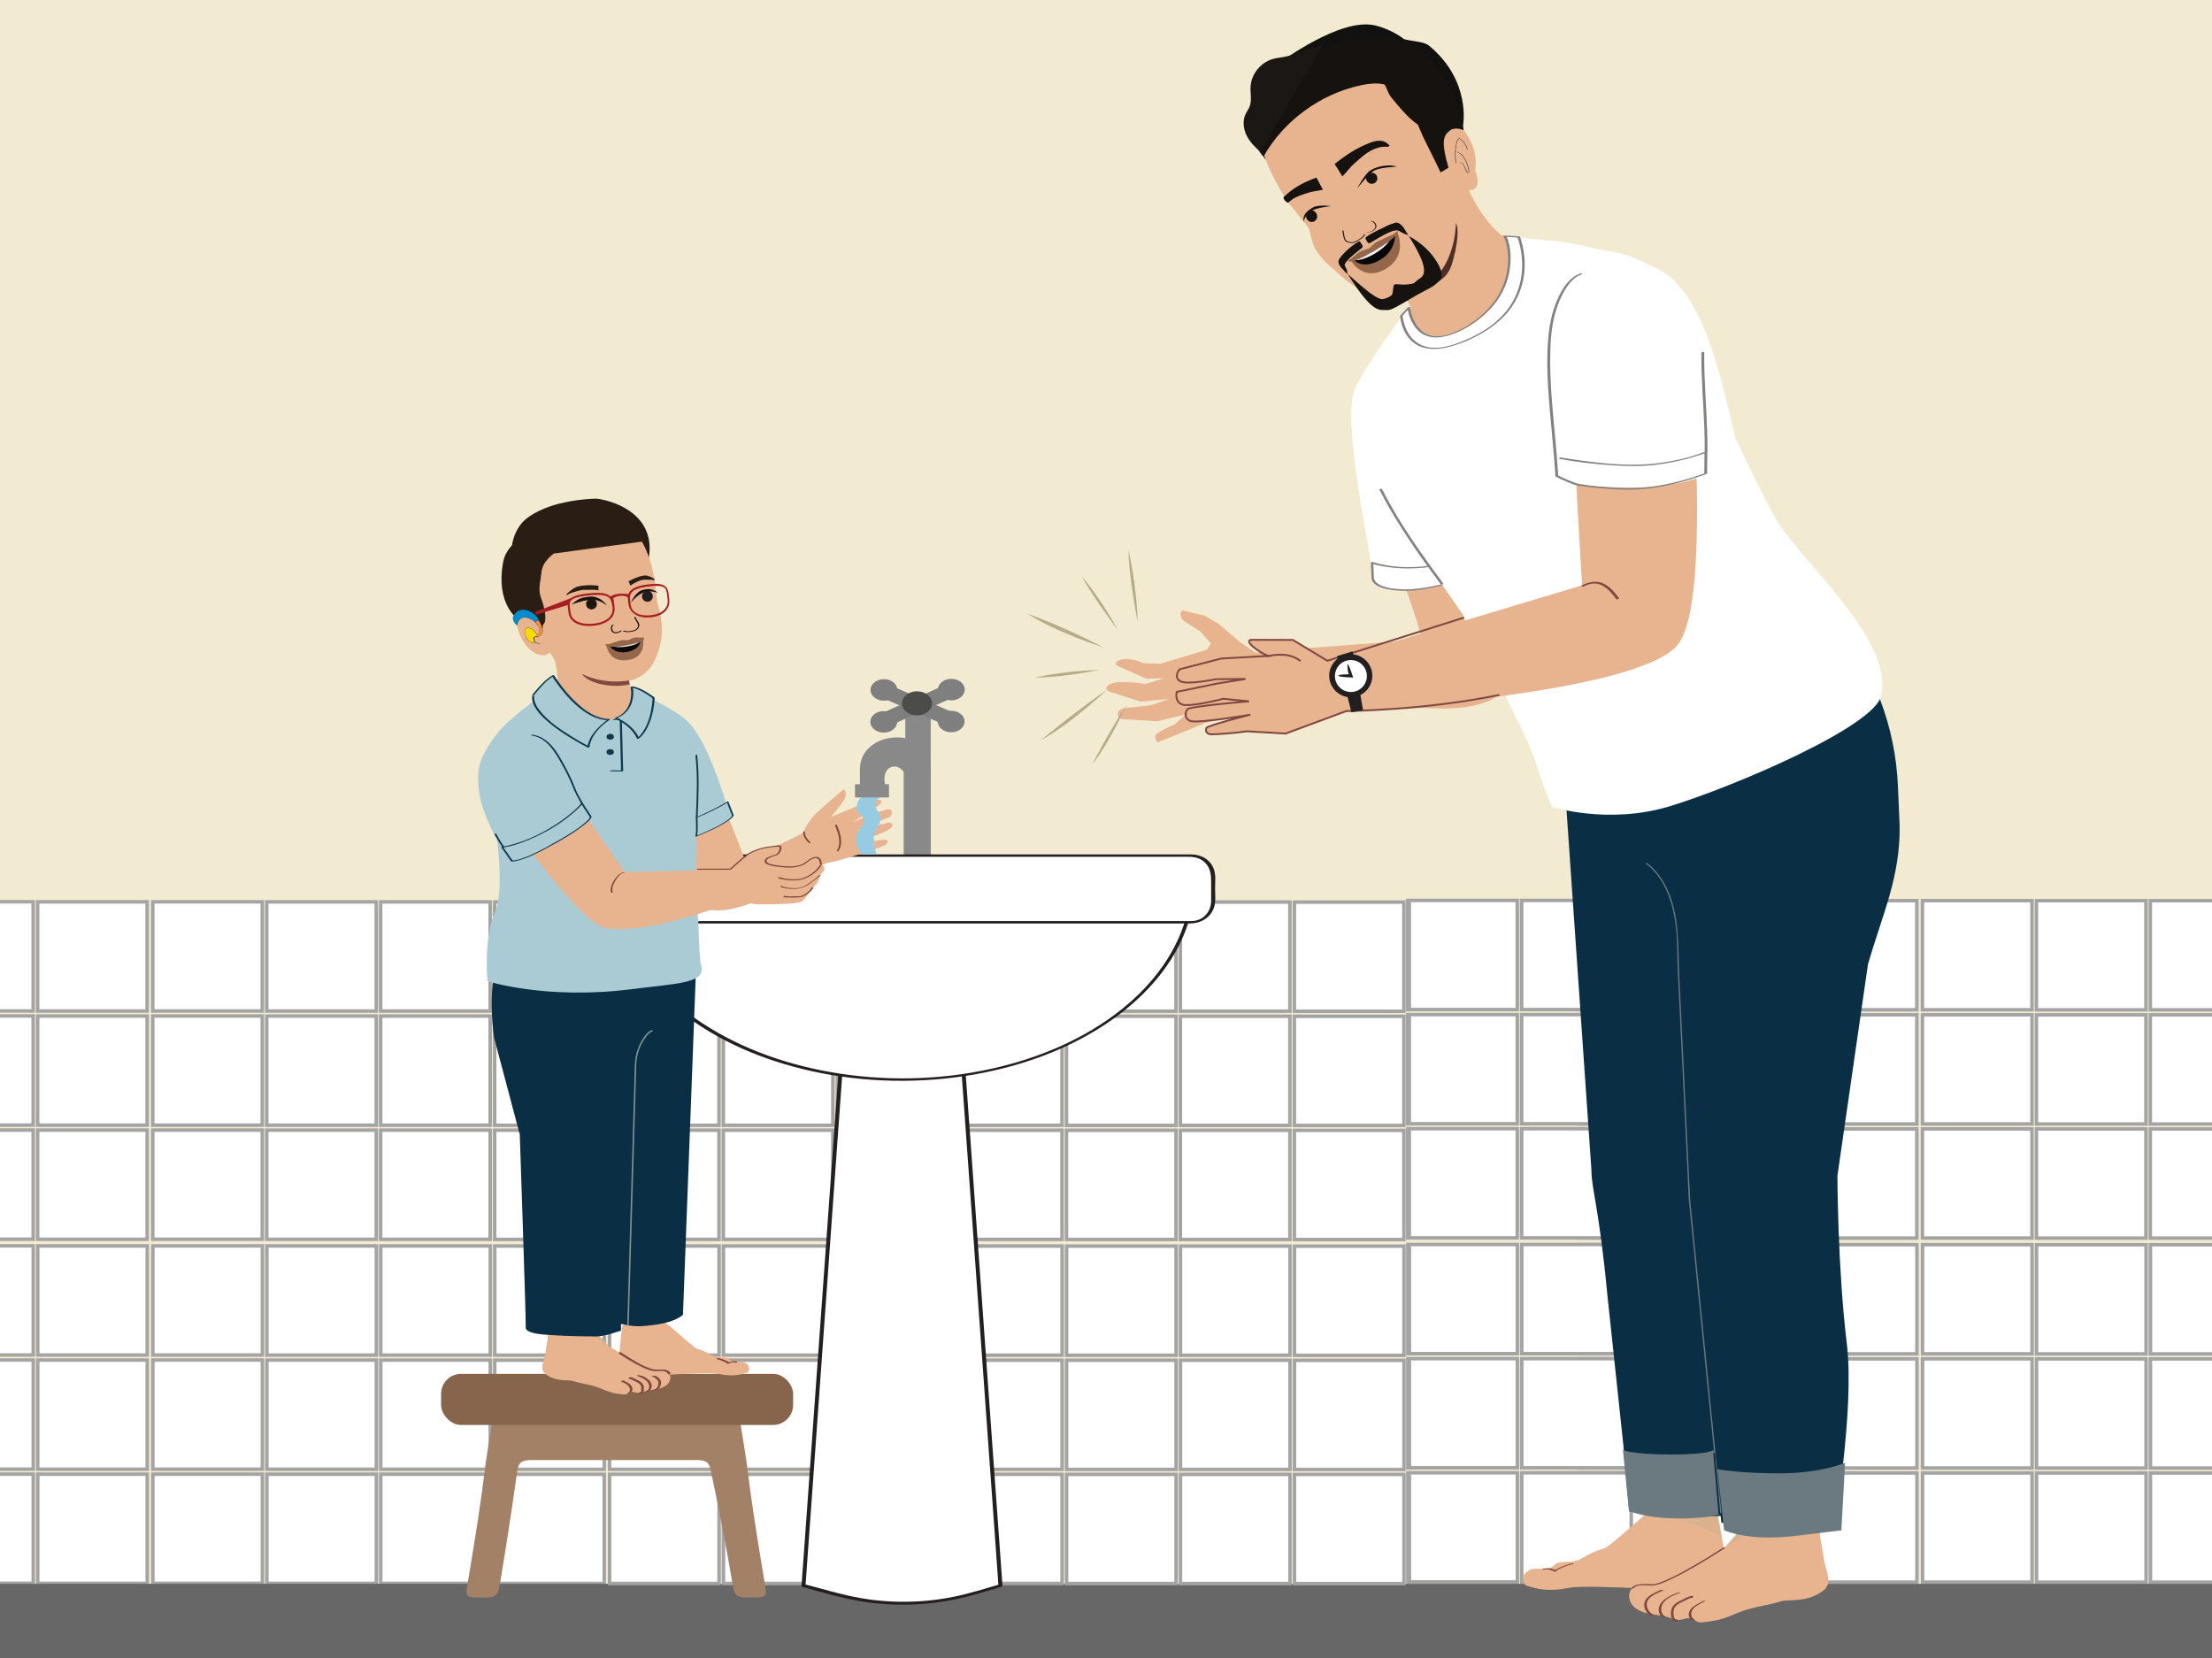<?xml version="1.0" encoding="UTF-8"?>
<svg xmlns="http://www.w3.org/2000/svg" viewBox="0 0 1334 1000">
  <rect x="0" y="0" width="1334" height="1000" fill="#333333" stroke="none"/>
  <defs>
    <style>
      .cls-1, .cls-2, .cls-3, .cls-4, .cls-5, .cls-6, .cls-7, .cls-8, .cls-9, .cls-10, .cls-11, .cls-12, .cls-13, .cls-14, .cls-15, .cls-16, .cls-17, .cls-18, .cls-19, .cls-20, .cls-21, .cls-22, .cls-23, .cls-24, .cls-25, .cls-26, .cls-27, .cls-28, .cls-29, .cls-30, .cls-31, .cls-32, .cls-33, .cls-34, .cls-35, .cls-36, .cls-37, .cls-38, .cls-39, .cls-40 {
        stroke-width: 0px;
      }

      .cls-1, .cls-5 {
        fill: #898989;
      }

      .cls-2 {
        fill: #ddad6f;
      }

      .cls-3 {
        fill: #f68e46;
      }

      .cls-4 {
        fill: #87654d;
      }

      .cls-5, .cls-9 {
        fill-rule: evenodd;
      }

      .cls-6 {
        fill: #94664a;
      }

      .cls-7 {
        fill: #825639;
      }

      .cls-8 {
        fill: #0c0908;
      }

      .cls-41 {
        fill: #008dce;
        stroke: #231f20;
        stroke-width: .11px;
      }

      .cls-41, .cls-42, .cls-43, .cls-44, .cls-45, .cls-46 {
        stroke-miterlimit: 10;
      }

      .cls-9, .cls-10 {
        fill: #7f7f7f;
      }

      .cls-11 {
        fill: #f2ebd1;
      }

      .cls-12 {
        fill: #f9da03;
      }

      .cls-13 {
        fill: #11394c;
      }

      .cls-14 {
        fill: #4f2e25;
      }

      .cls-15 {
        fill: #aacad4;
      }

      .cls-16 {
        fill: #131429;
      }

      .cls-17 {
        fill: #666766;
      }

      .cls-42 {
        stroke: #7e9392;
        stroke-width: .9px;
      }

      .cls-42, .cls-43, .cls-44 {
        fill: none;
      }

      .cls-18 {
        fill: #151210;
      }

      .cls-43 {
        stroke: #0a2f44;
        stroke-width: 1.05px;
      }

      .cls-19 {
        fill: #4c4c4b;
      }

      .cls-20 {
        fill: #804840;
      }

      .cls-21 {
        fill: #1d170f;
      }

      .cls-22 {
        fill: #848280;
      }

      .cls-23 {
        fill: #231f20;
      }

      .cls-24 {
        fill: #80483f;
      }

      .cls-25 {
        fill: #13110f;
      }

      .cls-26, .cls-46 {
        fill: #2a1d13;
      }

      .cls-27 {
        fill: #513835;
      }

      .cls-28 {
        fill: #97cbe2;
      }

      .cls-29 {
        fill: #0a2f44;
      }

      .cls-30 {
        fill: #dbb28e;
      }

      .cls-31 {
        fill: #e8b48f;
      }

      .cls-32 {
        fill: #1a1715;
      }

      .cls-33 {
        fill: #6a7a80;
      }

      .cls-44 {
        stroke: #804840;
        stroke-width: 1.12px;
      }

      .cls-45 {
        stroke: #a5a4a4;
        stroke-width: 2.11px;
      }

      .cls-45, .cls-36 {
        fill: #fff;
      }

      .cls-34 {
        fill: #060505;
      }

      .cls-35 {
        fill: #b7ac8a;
      }

      .cls-37 {
        fill: #a38166;
      }

      .cls-38 {
        fill: #745245;
      }

      .cls-39 {
        fill: #a51e22;
      }

      .cls-46 {
        stroke: #2a1d13;
        stroke-width: 1.14px;
      }

      .cls-40 {
        fill: #f1eef7;
      }
    </style>
  </defs>
  <g id="background_1" data-name="background 1">
    <polyline class="cls-11" points="1460.42 1036 1460.42 -151.26 -110.85 -151.26 -110.85 1036"/>
    <g>
      <rect class="cls-45" x="-46.05" y="681.56" width="66.04" height="65.83"/>
      <rect class="cls-45" x="22.7" y="681.6" width="66.04" height="65.83"/>
      <rect class="cls-45" x="-46.05" y="612.74" width="66.04" height="65.83"/>
      <rect class="cls-45" x="22.7" y="612.78" width="66.04" height="65.83"/>
      <rect class="cls-45" x="-46.05" y="543.88" width="66.04" height="65.83"/>
      <rect class="cls-45" x="22.7" y="543.92" width="66.04" height="65.83"/>
      <rect class="cls-45" x="92.13" y="681.58" width="66.04" height="65.83"/>
      <rect class="cls-45" x="160.87" y="681.62" width="66.04" height="65.83"/>
      <rect class="cls-45" x="92.13" y="612.76" width="66.04" height="65.83"/>
      <rect class="cls-45" x="160.87" y="612.8" width="66.04" height="65.83"/>
      <rect class="cls-45" x="92.13" y="543.9" width="66.04" height="65.83"/>
      <rect class="cls-45" x="160.87" y="543.94" width="66.04" height="65.83"/>
      <rect class="cls-45" x="229.56" y="681.62" width="66.04" height="65.83"/>
      <rect class="cls-45" x="298.31" y="681.66" width="66.04" height="65.83"/>
      <rect class="cls-45" x="229.56" y="612.8" width="66.04" height="65.83"/>
      <rect class="cls-45" x="298.31" y="612.84" width="66.04" height="65.83"/>
      <rect class="cls-45" x="229.56" y="543.94" width="66.04" height="65.83"/>
      <rect class="cls-45" x="298.31" y="543.98" width="66.04" height="65.83"/>
      <line class="cls-45" x1="367.61" y1="747.51" x2="367.61" y2="681.68"/>
      <line class="cls-45" x1="367.61" y1="678.69" x2="367.61" y2="612.87"/>
      <line class="cls-45" x1="367.61" y1="609.83" x2="367.61" y2="544.01"/>
      <rect class="cls-45" x="-45.99" y="889.06" width="66.04" height="65.83"/>
      <rect class="cls-45" x="22.76" y="889.1" width="66.04" height="65.83"/>
      <rect class="cls-45" x="-45.99" y="820.24" width="66.04" height="65.83"/>
      <rect class="cls-45" x="22.76" y="820.28" width="66.04" height="65.83"/>
      <rect class="cls-45" x="-45.99" y="751.39" width="66.04" height="65.83"/>
      <rect class="cls-45" x="22.76" y="751.43" width="66.04" height="65.83"/>
      <rect class="cls-45" x="92.19" y="889.08" width="66.04" height="65.83"/>
      <rect class="cls-45" x="160.94" y="889.12" width="66.04" height="65.83"/>
      <rect class="cls-45" x="92.19" y="820.26" width="66.04" height="65.83"/>
      <rect class="cls-45" x="160.94" y="820.3" width="66.04" height="65.83"/>
      <rect class="cls-45" x="92.19" y="751.41" width="66.04" height="65.83"/>
      <rect class="cls-45" x="160.94" y="751.45" width="66.04" height="65.83"/>
      <rect class="cls-45" x="229.62" y="889.12" width="66.04" height="65.83"/>
      <rect class="cls-45" x="298.37" y="889.16" width="66.04" height="65.83"/>
      <rect class="cls-45" x="229.62" y="820.3" width="66.04" height="65.83"/>
      <rect class="cls-45" x="298.37" y="820.35" width="66.04" height="65.83"/>
      <rect class="cls-45" x="229.62" y="751.45" width="66.04" height="65.83"/>
      <rect class="cls-45" x="298.37" y="751.49" width="66.04" height="65.83"/>
      <line class="cls-45" x1="367.67" y1="955.01" x2="367.67" y2="889.19"/>
      <line class="cls-45" x1="367.67" y1="886.2" x2="367.67" y2="820.37"/>
      <line class="cls-45" x1="367.67" y1="817.34" x2="367.67" y2="751.51"/>
    </g>
    <g>
      <rect class="cls-45" x="952.52" y="680.83" width="66.04" height="65.83"/>
      <rect class="cls-45" x="952.52" y="612.02" width="66.04" height="65.83"/>
      <rect class="cls-45" x="952.52" y="543.16" width="66.04" height="65.83"/>
      <rect class="cls-45" x="1021.2" y="680.83" width="66.04" height="65.83"/>
      <rect class="cls-45" x="1089.95" y="680.87" width="66.04" height="65.83"/>
      <rect class="cls-45" x="1021.2" y="612.02" width="66.04" height="65.83"/>
      <rect class="cls-45" x="1089.95" y="612.06" width="66.04" height="65.83"/>
      <rect class="cls-45" x="1021.2" y="543.16" width="66.04" height="65.83"/>
      <rect class="cls-45" x="1089.95" y="543.2" width="66.04" height="65.83"/>
      <rect class="cls-45" x="1159.38" y="680.85" width="66.04" height="65.83"/>
      <rect class="cls-45" x="1228.13" y="680.89" width="66.04" height="65.83"/>
      <rect class="cls-45" x="1159.38" y="612.04" width="66.04" height="65.83"/>
      <rect class="cls-45" x="1228.13" y="612.08" width="66.04" height="65.83"/>
      <rect class="cls-45" x="1159.38" y="543.18" width="66.04" height="65.83"/>
      <rect class="cls-45" x="1228.13" y="543.22" width="66.04" height="65.83"/>
      <rect class="cls-45" x="1296.81" y="680.89" width="66.04" height="65.83"/>
      <rect class="cls-45" x="1296.81" y="612.08" width="66.04" height="65.83"/>
      <rect class="cls-45" x="1296.81" y="543.22" width="66.04" height="65.83"/>
      <rect class="cls-45" x="952.58" y="888.34" width="66.04" height="65.83"/>
      <rect class="cls-45" x="952.58" y="819.52" width="66.04" height="65.83"/>
      <rect class="cls-45" x="952.58" y="750.66" width="66.04" height="65.83"/>
      <rect class="cls-45" x="1021.26" y="888.34" width="66.04" height="65.83"/>
      <rect class="cls-45" x="1090.01" y="888.38" width="66.04" height="65.83"/>
      <rect class="cls-45" x="1021.26" y="819.52" width="66.04" height="65.83"/>
      <rect class="cls-45" x="1090.01" y="819.56" width="66.04" height="65.83"/>
      <rect class="cls-45" x="1021.26" y="750.66" width="66.04" height="65.83"/>
      <rect class="cls-45" x="1090.01" y="750.7" width="66.04" height="65.83"/>
      <rect class="cls-45" x="1159.44" y="888.36" width="66.04" height="65.83"/>
      <rect class="cls-45" x="1228.19" y="888.4" width="66.04" height="65.83"/>
      <rect class="cls-45" x="1159.44" y="819.54" width="66.04" height="65.83"/>
      <rect class="cls-45" x="1228.19" y="819.58" width="66.04" height="65.83"/>
      <rect class="cls-45" x="1159.44" y="750.68" width="66.04" height="65.83"/>
      <rect class="cls-45" x="1228.19" y="750.72" width="66.04" height="65.83"/>
      <rect class="cls-45" x="1296.87" y="888.4" width="66.04" height="65.83"/>
      <rect class="cls-45" x="1296.87" y="819.58" width="66.04" height="65.83"/>
      <rect class="cls-45" x="1296.87" y="750.72" width="66.04" height="65.83"/>
    </g>
    <g>
      <rect class="cls-45" x="848.99" y="680.75" width="66.04" height="65.83"/>
      <rect class="cls-45" x="848.99" y="611.93" width="66.04" height="65.83"/>
      <rect class="cls-45" x="848.99" y="543.07" width="66.04" height="65.83"/>
      <rect class="cls-45" x="917.67" y="680.75" width="66.04" height="65.83"/>
      <rect class="cls-45" x="917.67" y="611.93" width="66.04" height="65.83"/>
      <rect class="cls-45" x="917.67" y="543.07" width="66.04" height="65.83"/>
      <rect class="cls-45" x="849.05" y="888.25" width="66.04" height="65.83"/>
      <rect class="cls-45" x="849.05" y="819.43" width="66.04" height="65.83"/>
      <rect class="cls-45" x="849.05" y="750.58" width="66.04" height="65.83"/>
      <rect class="cls-45" x="917.73" y="888.25" width="66.04" height="65.83"/>
      <rect class="cls-45" x="917.73" y="819.43" width="66.04" height="65.83"/>
      <rect class="cls-45" x="917.73" y="750.58" width="66.04" height="65.83"/>
    </g>
    <polyline class="cls-17" points="-110.85 1069.42 1407.52 1069.42 1407.52 955.21 -110.85 955.21"/>
    <g>
      <rect class="cls-45" x="367.56" y="681.65" width="66.04" height="65.83"/>
      <rect class="cls-45" x="367.56" y="612.84" width="66.04" height="65.83"/>
      <rect class="cls-45" x="367.56" y="543.98" width="66.04" height="65.83"/>
      <rect class="cls-45" x="436.24" y="681.65" width="66.04" height="65.83"/>
      <rect class="cls-45" x="504.99" y="681.69" width="66.04" height="65.83"/>
      <rect class="cls-45" x="436.24" y="612.84" width="66.04" height="65.83"/>
      <rect class="cls-45" x="504.99" y="612.88" width="66.04" height="65.83"/>
      <rect class="cls-45" x="436.24" y="543.98" width="66.04" height="65.83"/>
      <rect class="cls-45" x="504.99" y="544.02" width="66.04" height="65.83"/>
      <rect class="cls-45" x="574.42" y="681.67" width="66.04" height="65.83"/>
      <rect class="cls-45" x="643.17" y="681.71" width="66.04" height="65.83"/>
      <rect class="cls-45" x="574.42" y="612.86" width="66.04" height="65.83"/>
      <rect class="cls-45" x="643.17" y="612.9" width="66.04" height="65.83"/>
      <rect class="cls-45" x="574.42" y="544" width="66.04" height="65.83"/>
      <rect class="cls-45" x="643.17" y="544.04" width="66.04" height="65.83"/>
      <rect class="cls-45" x="711.85" y="681.71" width="66.04" height="65.83"/>
      <rect class="cls-45" x="780.6" y="681.75" width="66.04" height="65.83"/>
      <rect class="cls-45" x="711.85" y="612.9" width="66.04" height="65.83"/>
      <rect class="cls-45" x="780.6" y="612.94" width="66.04" height="65.83"/>
      <rect class="cls-45" x="711.85" y="544.04" width="66.04" height="65.83"/>
      <rect class="cls-45" x="780.6" y="544.08" width="66.04" height="65.83"/>
      <line class="cls-45" x1="849.91" y1="747.6" x2="849.91" y2="681.78"/>
      <line class="cls-45" x1="849.91" y1="678.79" x2="849.91" y2="612.96"/>
      <line class="cls-45" x1="849.91" y1="609.93" x2="849.91" y2="544.11"/>
      <rect class="cls-45" x="367.62" y="889.16" width="66.04" height="65.83"/>
      <rect class="cls-45" x="367.62" y="820.34" width="66.04" height="65.83"/>
      <rect class="cls-45" x="367.62" y="751.48" width="66.04" height="65.83"/>
      <rect class="cls-45" x="436.31" y="889.16" width="66.04" height="65.83"/>
      <rect class="cls-45" x="505.05" y="889.2" width="66.04" height="65.83"/>
      <rect class="cls-45" x="436.31" y="820.34" width="66.04" height="65.83"/>
      <rect class="cls-45" x="505.05" y="820.38" width="66.04" height="65.83"/>
      <rect class="cls-45" x="436.31" y="751.48" width="66.04" height="65.83"/>
      <rect class="cls-45" x="505.05" y="751.52" width="66.04" height="65.83"/>
      <rect class="cls-45" x="574.48" y="889.18" width="66.04" height="65.83"/>
      <rect class="cls-45" x="643.23" y="889.22" width="66.04" height="65.83"/>
      <rect class="cls-45" x="574.48" y="820.36" width="66.04" height="65.83"/>
      <rect class="cls-45" x="643.23" y="820.4" width="66.04" height="65.83"/>
      <rect class="cls-45" x="574.48" y="751.5" width="66.04" height="65.83"/>
      <rect class="cls-45" x="643.23" y="751.54" width="66.04" height="65.83"/>
      <rect class="cls-45" x="711.92" y="889.22" width="66.04" height="65.83"/>
      <rect class="cls-45" x="780.66" y="889.26" width="66.04" height="65.83"/>
      <rect class="cls-45" x="711.92" y="820.4" width="66.04" height="65.83"/>
      <rect class="cls-45" x="780.66" y="820.44" width="66.04" height="65.83"/>
      <rect class="cls-45" x="711.92" y="751.54" width="66.04" height="65.83"/>
      <rect class="cls-45" x="780.66" y="751.59" width="66.04" height="65.83"/>
      <line class="cls-45" x1="849.97" y1="955.11" x2="849.97" y2="889.28"/>
      <line class="cls-45" x1="849.97" y1="886.29" x2="849.97" y2="820.47"/>
      <line class="cls-45" x1="849.97" y1="817.44" x2="849.97" y2="751.61"/>
    </g>
    <path class="cls-5" d="M561.14,593.33h-16.15v-127.78c-3.92-5.94-13.32-3.8-11.35,7.03l-.25,5.41h-14.79v-14.07c0-24.06,42.54-26.85,42.54-.74v130.15Z"/>
    <rect class="cls-1" x="545.97" y="419.95" width="15.33" height="115.78"/>
    <g>
      <g>
        <path class="cls-36" d="M508.54,622.92h70.85l23.96,333.36-14.93,4.37c-27.42,8.03-56.53,8.35-84.13.93l-19.72-5.3,23.96-333.36Z"/>
        <path class="cls-23" d="M508.44,623.8h70.85l-1.08-.56c.21,2.99.43,5.97.64,8.96.58,8.06,1.16,16.11,1.74,24.17l2.59,35.98,3.15,43.75c1.15,15.97,2.3,31.94,3.44,47.92,1.16,16.12,2.32,32.24,3.48,48.37,1.08,15.03,2.16,30.07,3.24,45.1.92,12.75,1.83,25.49,2.75,38.24.65,9.1,1.31,18.21,1.96,27.31.21,2.85.41,5.71.62,8.56.11,1.47.08,3.01.32,4.46.03.18.03.37.04.55l.96-1.14c-4.58,1.34-9.15,2.68-13.73,4.02-9.58,2.8-19.33,4.82-29.27,5.81-12,1.19-24.12.97-36.07-.67-7.89-1.08-15.58-2.9-23.26-4.96-5.18-1.39-10.36-2.79-15.54-4.18l.52.72c.21-2.99.43-5.97.64-8.96.58-8.06,1.16-16.11,1.74-24.17.86-11.99,1.72-23.98,2.59-35.98,1.05-14.58,2.1-29.17,3.14-43.75,1.15-15.97,2.3-31.94,3.44-47.92,1.16-16.12,2.32-32.24,3.48-48.37,1.08-15.03,2.16-30.07,3.24-45.1.92-12.75,1.83-25.49,2.75-38.24.65-9.1,1.31-18.21,1.96-27.31.31-4.34.7-8.68.94-13.03,0-.18.03-.37.04-.55.09-1.24-2.32-.91-2.4.17-.21,2.99-.43,5.97-.64,8.96-.58,8.06-1.16,16.11-1.74,24.17-.86,11.99-1.72,23.98-2.59,35.98-1.05,14.58-2.1,29.17-3.14,43.75-1.15,15.97-2.3,31.94-3.44,47.92-1.16,16.12-2.32,32.24-3.48,48.37-1.08,15.03-2.16,30.07-3.24,45.1-.92,12.75-1.83,25.49-2.75,38.24-.65,9.1-1.31,18.21-1.96,27.31-.31,4.34-.7,8.68-.94,13.03,0,.18-.03.37-.04.55-.02.33.2.63.52.72,11.56,3.11,23.12,6.65,34.95,8.61,23.26,3.85,47.28,2.35,69.91-4.25,4.94-1.44,9.87-2.89,14.81-4.34.55-.16,1.01-.53.96-1.14-.21-2.99-.43-5.97-.64-8.96-.58-8.06-1.16-16.11-1.74-24.17-.86-11.99-1.72-23.98-2.59-35.98-1.05-14.58-2.1-29.17-3.15-43.75-1.15-15.97-2.3-31.94-3.44-47.92-1.16-16.12-2.32-32.24-3.48-48.37-1.08-15.03-2.16-30.07-3.24-45.1-.92-12.75-1.83-25.49-2.75-38.24-.65-9.1-1.31-18.21-1.96-27.31-.31-4.32-.42-8.72-.94-13.03-.02-.18-.03-.37-.04-.55-.03-.47-.75-.56-1.08-.56h-70.85c-1.36,0-1.81,1.76-.2,1.76Z"/>
      </g>
      <g>
        <path class="cls-36" d="M717.42,549.4c-12.96,57.57-85.69,101.67-173.45,101.67s-160.49-44.1-173.45-101.67h346.9Z"/>
        <path class="cls-23" d="M716.23,549.53c-5.41,23.8-20.76,43.92-39.53,59-22.54,18.11-50.05,29.59-78.1,35.9-32.14,7.23-65.97,7.85-98.39,2.05-28.82-5.15-57.17-15.52-81.21-32.46-19.98-14.08-37.3-33.32-45.05-56.85-.88-2.66-1.62-5.36-2.24-8.09l-1.63,1.05h71.89c15.19,0,30.38,0,45.57,0h49.74c16.85,0,33.7,0,50.55,0h86.51c9.51,0,19.03,0,28.54,0,4.5,0,8.99.02,13.49,0,.2,0,.39,0,.59,0,.97,0,2.48-1.47.89-1.47h-71.89c-15.19,0-30.38,0-45.57,0h-186.81c-9.51,0-19.03,0-28.54,0-4.5,0-8.99-.02-13.49,0-.2,0-.39,0-.59,0-.5,0-1.8.28-1.63,1.05,5.53,24.29,21.31,44.82,40.55,60.1,22.91,18.19,50.68,29.77,79.09,36.09,32.38,7.2,66.41,7.84,99.06,2.04,29.37-5.22,58.31-15.74,82.78-33.04,20.16-14.25,37.61-33.61,45.49-57.37.9-2.72,1.66-5.48,2.3-8.27.22-.97-2.18-.63-2.38.26Z"/>
      </g>
      <g>
        <path class="cls-36" d="M369.14,516.04h349.66c7.04,0,12.81,5.77,12.81,12.8v14.6c0,7.04-5.77,12.8-12.81,12.8h-349.66c-7.04,0-12.8-5.76-12.8-12.8v-14.6c0-7.04,5.76-12.8,12.8-12.8Z"/>
        <path class="cls-23" d="M368.69,516.75h293.33c11.87,0,23.74,0,35.6,0h18.97c3.77,0,7.32.69,10.15,3.52,3.47,3.47,3.67,7.71,3.67,12.27,0,3.64.05,7.28,0,10.92-.1,6.79-5.15,12.06-11.95,12.06h-31.46c-13.55,0-27.1,0-40.65,0h-160.38c-16.44,0-32.88,0-49.33,0h-62.53c-1.44,0-2.89.02-4.33,0-3.42-.04-6.59-1.35-8.94-3.87-3.29-3.55-3.33-7.76-3.33-12.24,0-3.53-.05-7.07,0-10.6.09-6.26,4.63-11.93,11.16-12.06.46,0,1.37-.14,1.56-.67.17-.48-.15-.78-.66-.77-5.92.12-11.49,3.47-13.61,9.15-1.34,3.57-.82,7.88-.82,11.62s-.5,7.74.51,11.22c1.68,5.78,7.11,9.54,13.03,9.65,3.83.07,7.67,0,11.5,0h75.18c17.76,0,35.52,0,53.28,0h192.43c5.52,0,11.04.01,16.57,0,6.36-.01,12.38-3.34,14.49-9.62,1.19-3.54.66-7.84.66-11.52s.51-7.84-.66-11.33c-2-5.98-7.65-9.17-13.71-9.17h-32.34c-13.92,0-27.85,0-41.77,0h-274.73c-.95,0-2.49,1.44-.9,1.44Z"/>
      </g>
    </g>
    <path class="cls-9" d="M577.76,414.47h0c-1.12-2.17-3.93-3.1-6.24-2.07l-39.85,17.79c-2.31,1.03-3.28,3.65-2.17,5.82h0c1.12,2.17,3.93,3.1,6.24,2.07l39.84-17.79c2.31-1.03,3.29-3.65,2.17-5.82Z"/>
    <path class="cls-9" d="M577.68,435.79h0c1.09-2.19.08-4.8-2.24-5.8l-40.07-17.29c-2.32-1-5.12-.04-6.21,2.15h0c-1.09,2.19-.08,4.8,2.24,5.8l40.07,17.29c2.33,1,5.12.04,6.21-2.15Z"/>
    <ellipse class="cls-19" cx="553.03" cy="424.21" rx="9.09" ry="7.28"/>
    <ellipse class="cls-10" cx="573.62" cy="435.16" rx="8.1" ry="6.49"/>
    <ellipse class="cls-10" cx="573.71" cy="415.91" rx="8.1" ry="6.49"/>
    <ellipse class="cls-10" cx="532.97" cy="435.36" rx="8.1" ry="6.49"/>
    <ellipse class="cls-10" cx="533.07" cy="416.11" rx="8.1" ry="6.49"/>
    <path class="cls-37" d="M419.94,880.58c5.89-.05,7.9,1.46,8.69,6.46,0,0,6.59,29.33,12.76,66.06,1.81,10.78,2.08,10.52,15.14,10.36,5.23-.07,5.83-1.62,5.17-5.54-12.45-74.19-8.01-56.85-14.92-97.95-.99-5.9.53-8.72,8.1-7.69,2.51.34,5.15.06,7.73.05,11.45-.03,13.7,4.41,13.71-5.76.01-11.06-2.08-16.45-13.39-16.46-25.44-.02-93.63,0-119.06,0h0c-21.19,0-42.38,0-63.57,0-11.31,0-13.41,5.4-13.39,16.46.01,10.16,2.26,5.73,13.71,5.76,2.58,0,5.21.29,7.73-.05,7.57-1.03,9.09,1.79,8.1,7.69-6.92,41.1-2.47,23.76-14.92,97.95-.66,3.92-.06,5.47,5.17,5.54,13.06.16,13.33.42,15.14-10.36,6.17-36.73,10.1-66.06,10.1-66.06.79-5,2.8-6.51,8.69-6.46M352.82,901.54"/>
    <rect class="cls-4" x="266.01" y="828.6" width="212.3" height="30.81" rx="12.05" ry="12.05"/>
    <path class="cls-30" d="M356.83,799.38c-.39-.78-.03-8.88.76-20.77h-30.14l3.31,22.36-.7,10.46s37.53,21.33,46.14,21.35c8.6.01,5.65-4.91,5.65-4.91,0,0-22.81-24.06-25.02-28.49Z"/>
    <path class="cls-31" d="M331.32,798.89c.14,4-1.37,9.59-2.57,17.93-.53,3.67-3.52,8.81-.03,11.67,6.17,5.06,13.81,3.51,16.66,4.39,5.99,1.84,10.83,2.06,16.56,4.4,5.81,2.37,7,2.94,13.46,3.7.89.1,1.84.12,2.64-.28.53-.27.96-.7,1.5-.96,1.89-.93,4.15.54,6.27.35.93-.09,1.8-.49,2.67-.81,2.32-.83,4.83-1.01,7.26-1.44,2.44-.43,4.93-1.17,6.68-2.85,1.75-1.68,2.51-4.53,1.15-6.56-2.06-3.06-4.95-1.47-7.9-1.89-2.94-.42-4.03-.99-6.59-2.4-6.53-3.61-7.53-4.33-13.04-7.17-4.28-2.21-16.83-9.22-22.79-14.05l.22-4.94"/>
    <g>
      <path class="cls-20" d="M379.46,840.2c1.06-.27,1.75-.98,1.92-2.06.14-.91-.15-1.75-.71-2.47-1.17-1.47-3.03-2.21-4.66-3.05-.28-.14-.71-.01-.98.09-.07.02-.69.31-.46.43,1.47.76,3.07,1.42,4.26,2.6.55.55.97,1.25,1.05,2.04.04.42-.02.85-.17,1.24-.07.19-.16.38-.29.54-.05.06-.11.11-.16.17-.12.13-.07.04.06,0-.14.04-.76.21-.7.44s.71.06.82.03h0Z"/>
      <path class="cls-20" d="M385.63,840.89c1,.03,1.86-.41,2.31-1.33.39-.8.43-1.75.36-2.63-.07-.92-.29-1.73-.86-2.47-.8-1.03-1.94-1.67-3.11-2.18-1.33-.58-2.67-1.62-4.17-1.66-.36-.01-.83.1-.99.47-.14.32.13.64.47.65.72.02,1.38.36,2,.68s1.24.64,1.88.92c1.15.51,2.38,1.24,2.94,2.42.34.72.37,1.66.3,2.44-.04.41-.11.83-.3,1.2-.07.14-.17.26-.23.31s-.04.04-.07.04c-.36-.01-.83.1-.99.47-.14.33.13.64.47.65h0Z"/>
      <path class="cls-20" d="M390.89,839.23c1.3-.44,2.04-1.73,2.15-3.05.1-1.19-.34-2.29-1.08-3.2-.78-.96-1.83-1.68-2.9-2.27s-2.38-1.18-3.62-1.52c-.33-.09-.83.06-1.08.29s-.17.41.13.49c1.06.29,2.15.8,3.12,1.32s1.87,1.12,2.61,1.91c.7.74,1.21,1.65,1.29,2.68.07.9-.24,2.45-1.22,2.78-.2.07-.61.32-.42.57s.78.07,1,0h0Z"/>
      <path class="cls-20" d="M395.58,838.57c1.19-.51,2.13-1.44,2.66-2.63.45-1.02.64-2.31.16-3.35-.89-1.92-3.18-3.01-5.02-3.82-.52-.23-1.05-.43-1.57-.66-.65-.29-1.31-.65-2.03-.65-.33,0-.83.1-1,.42s.15.47.42.47c.61,0,1.27.46,1.83.69.5.2,1,.42,1.49.64,1.12.51,2.25,1.1,3.19,1.91.91.79,1.52,1.73,1.41,2.98-.12,1.35-.85,2.8-2.15,3.35-.22.09-.61.36-.4.63s.77.13,1.01.03h0Z"/>
    </g>
    <path class="cls-31" d="M375.45,799.03c-.9,3.83-1.48,15.48-2.42,19.14-1.08,4.21.75,7.47,5.43,9.38,3.94,1.61,9.25,2.48,13.56,2.37,5.63-.15,11.66-1,17.29-1.15,4.83-.12,20.01-.99,24.73-.04,7.34,1.48,11.9.54,15.19-.52.91-.29,1.47-.23,1.91-.9,1.12-1.73,1.03-3.67-1.36-5.22-3.02-1.95-6.73.54-9.54-1.74-.5-.41-.96-.86-1.54-1.15-1.14-.58-2.52-.49-3.82-.51-6.49-.1-5.95-2.85-14.4-5.22-2.48-.7-17.1-14.71-19.39-15.83"/>
    <path class="cls-20" d="M432.29,819.75c1.2.2,2.4.69,3.53,1.15.61.25,1.22.51,1.8.82.31.17.8.38.99.7.23.37,1.09.01,1.35-.16,1-.64,2.24-.71,3.39-.49.35.07.75-.01,1.07-.18.12-.06.53-.38.17-.45-1.98-.38-4.1-.08-5.81,1.02l1.35-.16c-.22-.36-.63-.58-.99-.78-.63-.35-1.29-.64-1.95-.91-1.26-.52-2.57-1.02-3.92-1.24-.33-.06-.81.08-1.08.29-.24.19-.19.34.1.39h0Z"/>
    <path class="cls-20" d="M373.24,816.41c3.21,2.17,6.55,4.19,9.95,6.06,2.43,1.33,4.93,2.6,7.54,3.55,1.69.62,3.4,1.09,5.21.95,1.81-.14,6.16-.62,6.85,1.67.17.58,1.7.17,1.52-.41-.65-2.17-3.91-2.28-5.74-2.29-1.78-.01-3.33.26-5.07-.21-5.38-1.44-10.43-4.66-15.12-7.57-1.32-.82-2.64-1.66-3.93-2.53-.45-.31-1.85.35-1.2.78h0Z"/>
    <path class="cls-46" d="M359.69,301.31c6.62.67,35.75,7.24,31.01,35.44,0,0-28.12-30.76-52.07-17.01-23.95,13.75-25.94,53.18-25.94,53.18,0,0-13.41-8.65-8.66-33.99.54-2.9,1.83-5.59,3.63-7.84l1.69-2.1s.69-7.6,6.28-13.72c0,0,4.64-5.59,17.52-9.74,12.89-4.15,26.53-4.22,26.53-4.22Z"/>
    <path class="cls-29" d="M317.07,800.61s-1.14,3.13,10.16,4.22c6.3.61,20.58,1.16,26.89,1.15,6.24,0,6.36.39,12.47-1.02,1.94-.45,6.01-1.93,7.93-2.45l-.5-81.27,2.07-91.85,13.45-46.73-89.7-2.23-2.07,6.48c-1.74,12.99-1.65,26.18.26,39.15l15.43,58.16s3.75,109.93,3.61,116.39Z"/>
    <path class="cls-29" d="M387.1,799.82c8.21-.6,18.84-1.85,24.78-6.82l7.98-211.37-46.33-1.2-14.14,215.64c9.11.08,18.6,4.42,27.72,3.75Z"/>
    <path class="cls-42" d="M378.73,799.12l4.53-155.8c0-6.28,1.82-12.48,5.49-17.58,1.59-2.21,3.3-3.94,4.79-4.03"/>
    <path class="cls-31" d="M399.26,379.6c-.08-5.27-1.83-13.46-2.91-16.52-.23-2.42-.61-5.27-.97-8.65-.1-.98-.23-1.92-.36-2.85-.11-.47-.18-.95-.22-1.43-2.63-16.37-8.05-23.95-8.05-23.95-8.32-10.01-21.31-14.83-34.13-12.66-15.13,2.24-27.64,13.2-33.59,23.38-2.96,5.04-3.96,11.01-2.8,16.74.98,4.9,2.83,10.31,4.85,15.51-5.33.43-11.61,1.89-8.44,11.41,4.37,13.13,14.92,17.3,18.53,13.08.96.05,3.36,3.89,3.93,6.67,1.11,5.33,2.11,14.92.06,19.96l.34,1.52c13.78,16.98,21.86,26.78,59.58,10.91l-15.12-19.25-.52-3.1c2.94-.58,2.42-.12,5.02-1.57,11.81-4.71,14.9-22.97,14.81-29.19Z"/>
    <path class="cls-24" d="M379.36,410.39s-14.3,3-28.38-3.91c0,0,2.12,4.14,11.79,6.24,9.67,2.09,16.89.02,16.89.02l-.3-2.34Z"/>
    <g>
      <path class="cls-26" d="M333.65,333.89c-7.79,5.8-7.46,11.82-7.46,11.82-.57,5.45-2.38,9.29-.16,15.15.54,1.39,1.01,2.81,1.45,4.24.44,2.65,1.2,5.28,1.11,7.99-.05,1.33-.32,2.75-1.29,3.68-1.04,1,.48,2.39-.8,2.11-.03-.08-.04-.16-.08-.24-.94-1.82-1.98-3.49-3.66-4.67-.76-.54-1.67-1.13-2.59-1.42-.92-.29-1.9-.64-2.88-.64-1.38-.17-2.7.04-3.97.62-.21.13-.42.27-.63.4-5-11.21-8.2-23.48-2.04-38.9,1.78-4.45,7.31-9.84,8.99-11.56,10.21-10.32,20.31-12.34,33.03-12.76,14.74-.48,29.94,1.81,35.38,16.83"/>
      <path class="cls-26" d="M333.39,333.85c-3.18,2.41-6.08,5.57-7.17,9.51-.21.76-.31,1.51-.36,2.29-.13,1.96-.59,3.9-.9,5.85-.37,2.34-.49,4.69.01,7.02.63,2.91,1.95,5.59,2.52,8.54.52,2.66,1.43,5.96.27,8.57-.35.79-1.18,1.28-1.19,2.19,0,.18.12.8.14.78.12-.18-.86-1.62-.98-1.81-2.64-4.16-8.73-6.82-13.24-3.95h.52c-3.73-8.41-6.19-17.35-5.18-26.61.29-2.62.82-5.2,1.56-7.73.69-2.34,1.47-4.73,2.75-6.82,2.01-3.29,4.73-6.12,7.42-8.86,3.21-3.26,6.78-6.15,10.85-8.26,3.91-2.02,8.15-3.24,12.49-3.9,4.31-.66,8.7-.86,13.05-.86,4.01,0,8.04.26,11.98,1.05,4.27.86,8.47,2.39,11.99,5.01s6.22,6.5,7.79,10.75c.07.2.71,0,.64-.17-1.43-3.88-3.68-7.39-6.87-10.05-2.97-2.49-6.55-4.14-10.26-5.17-7.97-2.22-16.69-2.09-24.85-1.29-8.79.86-16.95,3.73-23.75,9.48-3.01,2.54-5.82,5.47-8.33,8.5-1.35,1.64-2.66,3.38-3.59,5.29-1.22,2.51-2.02,5.32-2.65,8.03-1.26,5.43-1.45,11.06-.54,16.56s2.68,10.34,4.85,15.21c.07.16.41.06.52,0,4.75-3.02,11.67,1.06,13.28,5.97.02.05.08.07.12.07.67.09,1.06-.04,1.04-.73-.01-.38-.18-.72-.03-1.11.16-.42.61-.76.84-1.14.42-.69.62-1.49.71-2.28.25-2.23-.23-4.48-.66-6.65-.45-2.28-1.14-4.38-1.93-6.57-1.48-4.11-.83-8.02-.13-12.21.28-1.7.28-3.5.76-5.17,1.09-3.83,3.9-6.89,7.01-9.25.28-.21-.36-.19-.51-.08h0Z"/>
    </g>
    <path class="cls-25" d="M375.91,380.84c1.25.4,2.6.46,3.9.32,1.19-.13,2.49-.37,3.56-.92,1.63-.84,2.74-2.84,1.83-4.58-.24-.47-.55-.9-.83-1.34-.42-.67-.79-1.37-1.1-2.1-.13-.32-.87-.1-.74.2.5,1.21,1.24,2.24,1.88,3.37.58,1.02.45,2.17-.26,3.11s-1.92,1.3-3.07,1.55c-1.55.34-3.22.4-4.74-.09-.3-.1-.88.34-.44.48h0Z"/>
    <path class="cls-25" d="M369.74,376.77c-1.39.11-1.38,1.87-1.22,2.89.1.6.29,1.13.75,1.55.62.56,1.51.68,2.32.69.54,0,1.03-.1,1.51-.33s.94-.56,1.45-.75c.15-.06.35-.18.3-.37-.04-.17-.3-.22-.44-.17-.39.14-.75.34-1.11.54-.34.19-.7.4-1.09.47-.62.11-1.44.02-2-.28-.93-.5-1.07-1.7-1-2.68.02-.26.06-.52.18-.76.04-.07.1-.16.14-.19.06-.05.06-.05.15-.06.17-.01.39-.12.41-.31s-.19-.27-.35-.26h0Z"/>
    <ellipse class="cls-23" cx="390.42" cy="359.63" rx="3.28" ry="3.27" transform="translate(-10.83 707.14) rotate(-83.54)"/>
    <path class="cls-18" d="M394.29,355.99c-1.67-.79-3.2-.97-6.3-.3-4.98,1.08-7.54,7.92-7.54,7.92,0,0,3.91-5.44,8.8-6.63,2.35-.57,5.31-.25,7.26.45-.11-.47-1.2-.92-2.21-1.45Z"/>
    <ellipse class="cls-21" cx="356.69" cy="364.23" rx="3.28" ry="3.27" transform="translate(-45.34 677.71) rotate(-83.54)"/>
    <path class="cls-18" d="M366.07,365.23s-4.34-6.9-12.12-5.17c-2.29.51-4.25-.01-9.34,4.59,0,0,4.6-1.86,10.6-2.95,5.44-.99,10.87,3.53,10.87,3.53Z"/>
    <path class="cls-26" d="M360.87,354.23c0-.12.22-.76.22-.88-6.02-.98-11.11-.03-12.72.44-1.22.36-2.39,1-3.47,1.82,0,0-3,2.21-3.32,3.01-.32.8,1.89-.56,1.89-.56.48-.21.8-.43,1.3-.57,2.75-.74,5.34-1.87,8.17-1.72,2.43.11,5.64-.42,8.03.34-.03-1.26-.16-.64-.1-1.89Z"/>
    <path class="cls-26" d="M394.64,349.6c-.03-.18-.03-.36-.02-.54-1.03-.59-2.31-1.15-2.31-1.15-1.1-.5-2.21-.81-3.29-.84-1.43-.04-5.11.87-9.67,3.38.03.11-.28.19-.25.3.39,1.18.76,1.27,1.08,2.49,1.7-1.36,3.79-2.34,5.71-3.08,2.24-.88,4.63-.47,7.04-.48.44,0,.76.13,1.2.2,0,0,.27.09.59.18-.03-.15-.07-.31-.08-.46Z"/>
    <path class="cls-39" d="M400.88,353.41c-1.9-1.33-5.09-1.62-10.36-.93h-.03c-7.55.99-10.57,3.06-11.58,5.91-.84-.24-2.39-.44-5.23-.3-2.03.1-4.05.76-5.51,1.62-.24-.22-.5-.43-.8-.62-2.58-1.7-7.02-1.96-14.69-.98-4.04.55-6.65,1.36-8.25,2.59l-21.92,8.44.83,1.64,19.04-5.88c-.02,1.06.14,2.2.32,3.42.06.44.13.89.19,1.36.86,6.59,8.5,8.59,15.7,7.65,8.17-1.07,12.77-5.39,12-11.27-.2-1.52-.28-3.89-.75-5.07.85-1.03,2.35-1.51,4.95-1.64,2.56-.13,3.5.66,3.82,1.1,0,.95.28,2.8.42,3.86.73,5.59,6.25,8.95,13.89,7.95,7.34-.96,11.42-5.19,10.66-11.05-.07-.53-.12-1.03-.18-1.53-.28-2.62-.52-4.88-2.53-6.28ZM358.48,376.08c-6.61.86-13.62-.82-14.36-6.52-.07-.52-.14-1.02-.21-1.51-.39-2.64-.67-4.55.47-5.86,1.12-1.3,3.75-2.18,8.25-2.79.14-.02.29-.04.43-.06,7.18-.94,11.56-.7,13.74.73,1.81,1.19,2.21,3.32,2.59,6.19.68,5.17-3.4,8.84-10.89,9.82ZM402.42,359.7c.06.54.12,1.1.19,1.68.67,5.14-2.99,8.74-9.79,9.62-6,.78-11.77-.79-12.51-6.45-.71-5.44-1.81-9.21,10.42-10.81h.03c5.09-.67,8.19-.49,9.74.57,1.45.99,1.66,2.93,1.92,5.39Z"/>
    <path class="cls-41" d="M311.83,377.16s.62-3.64,3-4.56c2.37-.92,7.24.98,9.52,4.43,0,0,1.98-2.54-.98-5.63-3.4-3.54-8.63-4.92-11.65-2.49-5.26,4.21.12,8.25.12,8.25Z"/>
    <g>
      <path class="cls-3" d="M325,374.24s4.36,6.64.7,9.17c-2.16,1.49-2.99-.14-3.64,1.04-.65,1.19,0,2.41,0,2.41,0,0-1.19,1.85-2.04-.61-.51-1.48.52-4.47,2.94-3.93,0,0,2.21,1.12,2.42-1.93.09-1.35-.62-2.86-1.92-4.4-1.3-1.54,1.53-1.75,1.53-1.75Z"/>
      <path class="cls-23" d="M324.96,374.27c1.08,1.65,1.99,3.66,2.14,5.64.13,1.68-.54,3.15-2.13,3.86-.72.32-1.31.21-2.06.17-.39-.02-.65.11-.85.44-.41.66-.4,1.51-.15,2.22.12.34.11.38-.26.66-.85.65-1.43-.49-1.61-1.22-.16-.69-.04-1.45.23-2.09.53-1.27,1.65-1.88,2.97-1.47.71.22,1.44.05,1.83-.61.97-1.62.07-3.71-.9-5.08-.47-.66-1.58-1.63-.43-2.19.39-.19.84-.28,1.27-.31.07,0,.07-.12,0-.11-.64.05-2.06.28-1.92,1.2.07.45.53.85.78,1.19.48.63.9,1.31,1.18,2.06.38,1.01.55,2.61-.28,3.47-.43.44-1.02.42-1.57.26-.51-.15-1-.21-1.52-.02-1.36.49-2.02,2.29-1.76,3.63.11.58.52,1.68,1.28,1.62.39-.03.73-.38.94-.69.01-.02,0-.04,0-.06-.38-.73-.42-1.77.05-2.46.36-.53.94-.28,1.47-.25,1.2.06,2.45-.68,3.07-1.71,1.15-1.92.22-4.5-.64-6.34-.3-.64-.63-1.27-1.02-1.87-.04-.06-.13,0-.1.06Z"/>
    </g>
    <g>
      <path class="cls-12" d="M324.18,383.67s-2.32-5.58-6.26-5.06c-1.61.21-2.24,3.37.26,7.15,1.32,2,4.26,1.85,4.26,1.85,0,0-1.92-3.13.58-3.59.9-.17,1.16-.35,1.16-.35Z"/>
      <path class="cls-23" d="M324.24,383.66c-.87-2.09-2.6-4.51-4.92-5.04-.6-.14-1.4-.22-1.95.14-.5.32-.75.93-.85,1.5-.16.9-.01,1.84.25,2.71.34,1.12.89,2.33,1.66,3.21.96,1.09,2.6,1.56,4.02,1.5.04,0,.07-.05.05-.08-.38-.62-.69-1.39-.69-2.12,0-.65.35-1.13.98-1.32.46-.14,1.02-.14,1.43-.42.06-.04,0-.14-.06-.1-.67.47-1.67.21-2.2.93-.44.59-.26,1.43-.04,2.07.1.28.22.55.36.81.03.06.06.14.11.19-.04-.05.11-.02-.02-.06-.23-.08-.62-.02-.87-.06-.48-.06-.96-.17-1.41-.35-1.48-.57-2.27-1.89-2.87-3.29-.5-1.17-.87-2.57-.54-3.84.63-2.4,3.55-1.21,4.83-.08,1.12,1,2.05,2.37,2.62,3.74.03.06.13.04.11-.03Z"/>
    </g>
    <path class="cls-23" d="M324.23,384.26c-.36-.2-.79-.35-1.2-.38-.29-.02-.6.03-.83.21s-.34.45-.4.73c-.21,1.06.28,2.18,1.16,2.78.76.52,1.7.65,2.59.62.17,0,.23-.22.03-.22-1.27.04-2.67-.35-3.26-1.58-.19-.4-.29-.86-.26-1.31s.19-.99.73-1.02c.41-.02.85.14,1.21.33.11.06.38-.09.23-.17h0Z"/>
    <path class="cls-6" d="M377.62,387.38c-4.53.89-11.98,1.81-11.98,1.81,0,0,1.62,11.38,14.14,8.69,10.47-2.25,7.91-12.91,7.91-12.91,0,0-5.54,1.51-10.07,2.4Z"/>
    <path class="cls-8" d="M377.66,387.37c-2.15.43-10.2,1.92-10.2,1.92,0,0,3.01,5.42,10.8,3.88,8.45-1.67,7.93-7.02,7.93-7.02l-8.54,1.22Z"/>
    <path class="cls-40" d="M378.47,388.29c-2.25.44-9.15,1.43-9.15,1.43,0,0,3.05,1.32,9.79,0,6.74-1.33,6.83-3.15,6.83-3.15l-7.46,1.73Z"/>
    <path class="cls-6" d="M388.24,384.65c-.05-.24-.55-.25-1.67-.13-1.86.21-1.89-.22-3.24-.06-2.3.28-3.57,1.44-4.56,1.63s-2.6-.4-4.84.22c-1.31.36-4.51,1.48-6.31,2-1.08.31-2.45.15-2.68.25-.31.14,1.05,3.05,13.45.6,12.4-2.45,9.9-4.18,9.84-4.51Z"/>
    <path class="cls-31" d="M363.44,459.69c3.67,8.55-.38,16.5,5.78,23.12,15.23,16.36,37.54,58.96,56.88,65.34,22.58,7.46,76.11-30.41,76.11-30.41l-4.94-21.07-47.83,22.34s-19.64-53.03-29.58-67.21c-4.12-5.87-14.89.31-26.73-5.66-.8-.4-6.03-1.73-6.51-1.92"/>
    <path class="cls-31" d="M534.93,506.81c-1.73-1.55-15.27,2.51-15.86,1.4-.59-1.11,15.97-6.22,18.37-9,1.24-1.43.67-2.29-.18-2.79-.71-.42-1.55-.38-2.3-.07-1.64.68-4.68.8-9.56,2.33-5.85,1.83-8.17,2.84-8.24,2.55-.07-.29,2.09-1.55,7.96-3.47,3.17-1.19,6.83-3.46,10.21-4.43,1.05-.3,1.95-1.08,2.35-2.15.59-1.59,0-3.19-2.07-3.01-4.93.41-21.51,7.79-21.23,7.76,0,0,4.4-2.99,7.46-5.18,3.06-2.19,11.03-5.67,9.62-7.66-1.41-1.99-7.72.3-11.9,2.05-4.72,1.94-18.48,7.61-18.48,7.61,2.72-3.13,5.28-6.42,7.65-9.86,2.8-4.6.22-6.98.22-6.98,0,0-16.33,13.55-19.09,17.17-2.1,2.76-5.13,6.97-5.16,9l-15.78,8.22c.53,1.16,9.85,15.99,10.68,16.76,0,0,5.53-6.79,9.55-6.49,5.56,3.56,39.15-8.72,42.44-9.88,3.34-1.18,4.33-2.98,3.34-3.87Z"/>
    <path class="cls-15" d="M296.89,485.64s8.77,48.23,1.75,64.14c-7.32,16.59-4.63,42-4.63,42,0,0,35.36,11.41,86.94,4.8,28.36-3.63,45.49-3.4,41.76-14.94-.96-2.98-1.59-26.18-1.59-26.18l-6.7-59.84-117.52-9.98Z"/>
    <path class="cls-15" d="M322.35,543.33c5.02,1.49,9.96,2.07,15.18,2.25,10.33.37,20.57-.56,30.86-1.3,13.84-.98,27.73-1.7,41.47-3.56l6.93,15.38c3-6.99,3.22-38.02,3.28-56.38,18.14-.95,19.06-11.13,19.06-11.13,0,0-11.74-42.43-25.18-54.16-10.34-9.03-33.56-18.81-32.62-18.24,10.34,8.68-9.94,16.92-9.94,16.92-12.65,4.15-28.68-3.9-33.57-20.14,0,0-17.47,10.14-25.21,17.17-18.4,16.7-16.44,36.49-15.3,46.86,1.04,9.44,16.29,35.54,17.09,53.04,2.62.72,5.34,12.5,7.96,13.27Z"/>
    <path class="cls-13" d="M420.69,493.49c.52-12.72,1.21-25.4-.25-38.08-.04-.37-1.1-.13-1.05.28,1.46,12.63.77,25.26.25,37.92-.02.45,1.04.24,1.06-.12h0Z"/>
    <g>
      <path class="cls-15" d="M438.79,483.63s-7.07,4.5-18.64,9.34c.07,3.97.43,7.51-.24,11.39,21.47-8.78,22.1-12.52,22.1-12.52l-3.22-8.22Z"/>
      <path class="cls-13" d="M438.4,483.58c.15-.09-.22.13-.28.17-.32.2-.65.39-.97.58-1.2.71-2.41,1.38-3.64,2.04-4.4,2.37-8.94,4.5-13.55,6.44-.12.05-.32.13-.31.29.08,3.79.38,7.57-.24,11.33-.05.29.56.13.68.08,4.55-1.86,9.07-3.83,13.42-6.13,2.24-1.18,4.47-2.44,6.49-3.98.8-.61,1.69-1.3,2.25-2.16.35-.53.22-.65-.03-1.27-.98-2.5-1.96-4.99-2.93-7.49-.11-.29-1.09.01-.99.27.84,2.15,1.68,4.3,2.52,6.44.25.65.85,1.43.58,1.98-.32.67-1.16,1.32-1.74,1.8-1.75,1.41-3.72,2.56-5.68,3.64-4.59,2.51-9.41,4.61-14.25,6.59l.68.08c.63-3.8.33-7.62.25-11.45l-.31.29c6.45-2.71,12.93-5.69,18.85-9.45.44-.28-.56-.23-.78-.1Z"/>
    </g>
    <path class="cls-31" d="M303.67,489.68c13.52,21.88,48.46,66.98,60.2,69.69,27.85,6.43,92.46-20.77,92.46-20.77l-4.2-14.33-75.42,1.7s-44.06-63.11-48.62-72.88c0,0-8.31-19.33-27.58-1.15"/>
    <path class="cls-31" d="M495.22,521.81c.25-.13.45-.32.59-.55,1.49-2.44-1.94-4.96-4.5-3.54-4.32,2.36-10.17,5.44-11,5.29-.84-.15-6.63-.39-11.71-.57-1.97,0-3.64-1.05-4.32-2.55-.46-.5-.77-1.18-.84-2.04-.05-.58,6.52-6.99,6.48-7.57-.56-1.67-7.18,2.17-7.44.43-2.82.59-5.95,1.71-8.58,2.82-3.82,1.86-12.65,10.23-12.65,10.23l-13.9,1.04,2.13,20.4,13.29-2.52,12.98,2.74s24.69.24,27.65-1.61c2.96-1.85,6.26-8.31,6.26-8.31,4.31-1.85,4.69-7.64,4.69-7.64,6.01-5.09.87-6.03.87-6.03Z"/>
    <path class="cls-24" d="M420.54,524.59c5.43-.01,10.86-.03,16.29-.04,1.03,0,2.06,0,3.09,0,.51,0,.85-.04,1.26-.39,2.63-2.26,5.11-4.68,7.82-6.85,1.38-1.1,2.83-2.3,4.43-3.07,2.6-1.25,5.63-2.27,8.47-2.77,1.55-.27,3.12-.45,4.68-.63.88-.1,1.81-.25,2.7-.22,1.32.05.9,1.52.55,2.38s-.83,1.7-1.66,2.15c-.93.5-2.01.75-3.01,1.1-1.29.45-3.16,1.01-3.83,2.34-1.66,3.3,6.76,4,8.42,4.22,4.62.59,10.01.86,14.37-1.05,2.54-1.11,4.38-3.59,7.18-4.19,2.3-.49,3.18,1.66,3.19,3.61,0,.51,1.11.3,1.11-.11,0-2.11-.87-4.27-3.26-4.28-3.63-.02-5.95,3.41-9.09,4.61-3.43,1.32-7.46,1.23-11.07.93-1.66-.14-3.33-.36-4.96-.67-1.42-.27-3.71-.55-4.67-1.77-1.75-2.22,4.91-3.61,6.1-4.2,1.15-.57,1.82-1.57,2.29-2.76.35-.88.78-2.41-.36-2.89-.88-.38-2.26-.05-3.17.04-1.44.15-2.87.34-4.3.55-3.44.5-6.98,1.58-10.11,3.08-2.86,1.36-5.37,3.71-7.75,5.77-1.74,1.5-3.45,3.03-5.11,4.61l.65-.23c-6.61.02-13.21.03-19.82.05-.46,0-1.15.7-.41.7h0Z"/>
    <path class="cls-24" d="M469.48,529.66c2.43.87,5.14,1.22,7.72,1.32,2.47.09,5.2-.05,7.55-.89,4.23-1.51,8.39-4.52,10.81-8.34.28-.45-.82-.37-1.03-.05-2.22,3.49-6,6.31-9.85,7.75-2.38.89-5.25,1-7.76.83-2.27-.15-4.62-.48-6.77-1.25-.37-.13-1.29.41-.67.63h0Z"/>
    <path class="cls-24" d="M470.5,534.72c2.43,1.27,5.39,1.33,8.08,1.37,2.65.03,5.13-.45,7.47-1.72,1.63-.88,3.1-1.99,4.6-3.07s3.04-2.05,4.31-3.41c.22-.24-.81-.11-1,.09-1.76,1.89-4.17,3.33-6.28,4.83-1.04.74-2.14,1.44-3.31,1.96-1.61.72-3.34.9-5.08.88-2.57-.02-5.44-.08-7.76-1.29-.28-.15-1.16.31-1.04.37h0Z"/>
    <path class="cls-24" d="M472.43,540.74c.12.66,2.19.53,2.61.55,2.18.07,4.36.01,6.53-.07,1.13-.04,2.11-.19,3.12-.72s1.96-1.12,2.84-1.81,1.65-1.38,2.31-2.23c.2-.26.77-.88.51-1.24s-1.31.04-1.01.46c-.09-.13-.1.07-.21.24-.18.31-.43.58-.67.85-.66.73-1.42,1.38-2.23,1.94-.75.53-1.53,1.03-2.36,1.42-.93.43-1.98.38-2.99.41-1.68.06-3.36.09-5.03.05-.57-.01-1.14-.03-1.7-.09-.15-.02-.64-.13-.63-.05-.08-.44-1.18-.17-1.1.29h0Z"/>
    <path class="cls-24" d="M376.55,526.04c-2.03.16-3.69,1.59-4.94,3.09-1.49,1.79-2.72,3.99-3.19,6.28-.2.97-.29,2.03.12,2.95.11.25,1.13-.11,1.05-.28-.94-2.12.35-4.89,1.39-6.73.67-1.19,1.48-2.31,2.45-3.27.7-.69,1.63-1.55,2.66-1.64.27-.02,1.15-.47.46-.41h0Z"/>
    <path class="cls-15" d="M305.17,510.52c17.41.94,32.49-13.88,46.68-24,1.26-.9,2.56-1.83,3.37-3.15,2.14-3.48.16-7.94-1.82-11.51-4.99-9.03-10.05-18.14-16.91-25.84-6.86-7.7-4.37-16.06-14.53-17.86-.89-.16.02-4.53-.85-4.28-.94.27-14.89,11.54-15.58,12.23-7.17,7.17-16.39,19.54-17.03,29.67-.97,15.41,3.7,25.28,10.28,39.25"/>
    <path class="cls-13" d="M343.91,492.21c3.07-.52,6.27-.53,9.37-.57.14,0,.72-.11.74-.33.1-1.06-.34-2.13-.72-3.09-.64-1.6-1.44-3.15-2.25-4.67-1.35-2.56-3.01-5.07-4.03-7.79-1.89-5.02-4.23-9.85-6.82-14.54-2.12-3.84-4.27-7.78-7.15-11.1-3.13-3.61-7.15-6.44-11.98-7.03-.26-.03-1.22.41-.67.48,9.23,1.13,14.34,10.02,18.43,17.35,2.48,4.44,4.79,9.01,6.63,13.76,1.08,2.79,2.49,5.33,3.91,7.97.87,1.62,1.74,3.24,2.48,4.92.51,1.15,1.25,2.6,1.13,3.91l.74-.33c-3.2.04-6.48.07-9.64.6-.45.08-.92.58-.18.46h0Z"/>
    <path class="cls-13" d="M305.85,512.48c-.58-.31-1.02-.97-1.42-1.47-.43-.53-.84-1.06-1.24-1.62-1.47-2.06-2.73-4.27-3.87-6.52-.2-.41-1.21-.03-.97.46,1.16,2.29,2.44,4.53,3.93,6.61.41.57.84,1.12,1.28,1.66.41.5.88,1.15,1.46,1.47.23.13.54.09.75-.07.16-.12.3-.4.06-.53h0Z"/>
    <g>
      <path class="cls-15" d="M308.63,519.21s4.98,1.38,27.18-11.45c22.2-12.83,20.33-15.26,20.33-15.26l-5.17-7.95s-6.05,7.83-21.62,16.52c-15.57,8.69-26.51,9.84-26.51,9.84l5.78,8.3Z"/>
      <path class="cls-13" d="M308.31,519.49c1.41.38,3.31-.26,4.63-.63,6.36-1.77,12.37-4.96,18.13-8.1,7.41-4.04,15-8.3,21.62-13.59,1.18-.94,2.39-1.94,3.32-3.14.28-.36.72-.91.71-1.4-.02-.65-.69-1.28-1.01-1.78-1.41-2.17-2.82-4.34-4.23-6.51-.18-.28-.83,0-.98.19-.87,1.13-1.91,2.14-2.94,3.12-3.01,2.89-6.32,5.47-9.76,7.84-8.87,6.1-18.77,11.15-29.21,13.94-1.85.49-3.75.97-5.66,1.18-.19.02-.76.21-.56.5,1.93,2.77,3.86,5.54,5.78,8.3.2.29,1.22-.06.98-.41-1.93-2.77-3.86-5.54-5.78-8.3l-.56.5c5.91-.63,11.86-2.88,17.27-5.21,9.93-4.27,19.6-10.05,27.56-17.41,1.35-1.25,2.73-2.56,3.86-4.02l-.98.19c1.15,1.77,2.3,3.54,3.45,5.31.53.82,1.13,1.62,1.6,2.47.12.22.09.12.1.17.18,1.05-1.9,2.69-2.63,3.32-5.5,4.79-12.09,8.47-18.38,12.07-6.43,3.68-13.09,7.38-20.15,9.73-1.45.48-2.95.94-4.48,1.1-.36.04-.86.05-1.04,0-.34-.09-1.24.41-.64.57Z"/>
    </g>
    <path class="cls-24" d="M484.39,501.8c-.22,2.68,1.67,4.86,3.41,6.66.31.32,1.28-.09.94-.44-1.64-1.69-3.52-3.76-3.31-6.3.04-.51-1-.36-1.03.08h0Z"/>
    <path class="cls-24" d="M503.59,497.89c1.98,4.73,4.02,10.56,1.04,15.34-.27.43.88.31,1.07,0,3.06-4.91,1.08-10.79-.96-15.66-.16-.38-1.29-.03-1.15.31h0Z"/>
    <g>
      <polyline class="cls-15" points="370.21 433.99 374.36 433.66 375.17 464.99 368.47 464.87"/>
      <path class="cls-13" d="M369.95,434.29c1.38-.11,2.77-.23,4.15-.34l-.37-.12c.24,9.13.47,18.26.71,27.38.03,1.32.07,2.64.1,3.96l.9-.46c-2.23-.04-4.47-.08-6.7-.13-.4,0-1.37.57-.53.59,2.23.04,4.47.08,6.7.13.23,0,.91-.14.9-.46-.24-9.13-.47-18.26-.71-27.38-.03-1.32-.07-2.64-.1-3.96,0-.13-.3-.13-.37-.12-1.38.11-2.77.23-4.15.34-.38.03-1.37.66-.53.59h0Z"/>
    </g>
    <ellipse class="cls-13" cx="367.99" cy="444.35" rx="2.23" ry="1.75"/>
    <ellipse class="cls-13" cx="367.99" cy="453.56" rx="2.23" ry="1.75"/>
    <g>
      <path class="cls-15" d="M381.06,414.75s2.61,13.9-9.68,18.37c0,0,9.92,4.29,13.43,12.16,0,0,8.35-5.88,9.38-24.31,0,0-5.15-4.02-9.74-5.72-4.59-1.7-3.38-.5-3.38-.5Z"/>
      <path class="cls-13" d="M380.43,414.92c.43,2.31.3,4.82-.16,7.11-1.02,5.08-4.23,9.05-9.12,10.88-.15.06-.62.33-.28.48,5.41,2.35,10.81,6.63,13.31,12.05.16.35.92.04,1.13-.11,3.02-2.14,5.03-6.06,6.38-9.37,1.84-4.51,2.73-9.37,3.08-14.21.05-.67.17-.85-.26-1.25-.54-.5-1.22-.9-1.83-1.31-1.9-1.31-3.89-2.52-5.98-3.51-1.27-.6-2.61-1.12-3.97-1.47-.55-.14-1.14-.29-1.7-.15-.45.12-1,.44-.56.9.27.27,1.46-.19,1.19-.47-.03-.03-.08-.16-.1-.17-.22-.13-.64.15-.5.31.03.03.53.1.52.1.45.1.89.26,1.33.4,2.25.76,4.34,1.83,6.36,3.07,1.33.82,2.63,1.7,3.89,2.64.55.41.39.54.33,1.31-.09,1.26-.23,2.52-.4,3.77-.86,6.07-2.74,12.42-6.72,17.22-.61.73-1.27,1.5-2.05,2.05l1.13-.11c-2.55-5.54-8.03-9.86-13.55-12.27l-.28.48c4.95-1.86,8.53-5.66,9.77-10.84.6-2.52.79-5.34.31-7.91-.07-.35-1.34-.05-1.27.34Z"/>
    </g>
    <g>
      <path class="cls-15" d="M321.52,419.22s6.75-8.89,12-11.68c0,0,16.14,26.55,33.69,26.46,0,0-11.25,7.44-12.34,16.52,0,0-34.77-17.41-33.35-30.52"/>
      <path class="cls-13" d="M322.11,419.23c1.2-1.58,2.49-3.09,3.82-4.56,2.34-2.58,4.89-5.26,7.97-6.95l-.98.06c1.98,3.25,4.31,6.33,6.74,9.26,4.54,5.48,9.78,10.72,16.08,14.16,3.45,1.89,7.26,3.14,11.22,3.15l-.15-.54c-2.16,1.44-4.17,3.19-5.98,5.04-3.15,3.23-5.99,7.16-6.6,11.74l1.14-.39c-3.9-1.96-7.69-4.17-11.39-6.49-6.5-4.07-13.21-8.65-18.09-14.65-2.06-2.54-4.07-5.74-3.74-9.15.05-.5-1.23-.26-1.27.16-.28,2.91,1.05,5.64,2.68,7.96,2.18,3.12,5.03,5.76,7.96,8.17,5.71,4.7,12.03,8.67,18.47,12.27,1.44.81,2.89,1.6,4.37,2.34.28.14,1.09,0,1.14-.39.9-6.73,6.63-12.62,12.1-16.25.33-.22.29-.54-.15-.54-7.32-.02-13.89-4.45-19.12-9.19-4.57-4.13-8.56-8.91-12.09-13.95-.74-1.05-1.47-2.12-2.13-3.21-.17-.27-.81-.04-.98.06-3.09,1.69-5.66,4.33-8.02,6.9-1.46,1.59-2.87,3.24-4.18,4.95-.34.45.93.35,1.18.02h0Z"/>
    </g>
    <path class="cls-28" d="M520.9,494.06c.41,1.38-.14,2.87-.92,4.07-.78,1.2-1.81,2.25-2.51,3.5-.37.66-.64,1.36-.83,2.07.03.17-.4,2.74-.39,2.93.05,3.07,1.76,8.69,5.05,8.61,2.06-.05,7.25.04,7.25.04-.71-2.57-2.35-9.7-1.38-12.18.75-1.91,1.95-3.6,2.83-5.44.88-1.85,1.43-4,.76-5.94-.77-2.22-3.05-3.95-2.92-6.3.13-2.36,2.65-3.87,3.4-6.11-2.78-.86-5.74-1.15-8.63-.84l-1.65.85c-2.39,1.53-4.02,4.18-4.31,6.99-.1.93-.05,1.91.34,2.76.87,1.95,3.3,2.95,3.91,4.99Z"/>
    <rect class="cls-1" x="515.63" y="472.98" width="20.49" height="7.97" transform="translate(1051.75 953.93) rotate(-180)"/>
  </g>
  <g id="Layer_14" data-name="Layer 14">
    <path class="cls-31" d="M915.02,379.93s-59.81-42.9-71.38-46.87c-7.73-2.65,19.25,55.93,11.7,52.82l-82.15,6.14c-5.85.39-30.37,2.78-29.63,4.78l.57-5.86c3.95,8.13,3.6,22.96,1.04,31.73l-.84,2.16c.55,2.75,28.03,4.64,33.37,4.98,22.82,1.45,68.88-3.19,81.44-2.8,14.74.46,44.19,2.93,56.05-20.53,12.29-16.52-.18-26.55-.18-26.55Z"/>
    <path class="cls-30" d="M994.24,923.83c1.3-.72.8-18.06-.73-42.63,11.56.03,23.12.1,34.68.1h13.3s-5.35,33.18-5.35,33.18l3.56,20.06s-46.93,17.41-60.31,17.88c-13.39.47-17.3,4.01-17.3,4.01,0,0,15.34-23.25,32.16-32.6Z"/>
    <path class="cls-30" d="M1056.29,913.62c.6-1.21.05-13.82-1.19-32.32h46.91s-5.15,34.81-5.15,34.81l1.09,16.27s-58.42,33.21-71.81,33.23c-13.39.02-8.79-7.65-8.79-7.65,0,0,35.51-37.46,38.95-44.34Z"/>
    <path class="cls-31" d="M1095.99,912.86c-.22,6.22,2.13,14.93,4.01,27.91.83,5.71,5.47,13.71.05,18.16-9.6,7.87-21.5,5.47-25.93,6.83-9.33,2.87-16.86,3.21-25.77,6.85-9.04,3.69-10.89,4.58-20.94,5.76-1.39.16-2.86.19-4.1-.43-.83-.41-1.5-1.09-2.33-1.5-2.94-1.45-6.46.84-9.76.55-1.45-.13-2.79-.77-4.16-1.25-3.61-1.29-7.52-1.57-11.31-2.24-3.79-.67-7.67-1.82-10.4-4.44-2.73-2.62-3.9-7.06-1.79-10.21,3.2-4.76,7.71-2.28,12.3-2.95,4.58-.66,6.28-1.53,10.26-3.73,10.16-5.62,11.71-6.73,20.29-11.16,6.66-3.43,26.19-14.35,35.47-21.87l-.34-7.68"/>
    <g>
      <path class="cls-20" d="M1021.78,976.49c-1.3-.33-1.8-1.9-1.83-3.09-.04-1.28.57-2.47,1.42-3.39,1.78-1.93,4.33-2.96,6.61-4.14.19-.1.46-.26.18-.41-.25-.14-.84.07-1.07.19-2.53,1.3-5.4,2.45-7.29,4.66-.87,1.02-1.45,2.27-1.37,3.63.08,1.32.72,2.8,2.1,3.15.33.09.77-.04,1.07-.19.13-.07.52-.33.18-.41h0Z"/>
      <path class="cls-20" d="M1011.11,976.77c-1.31.04-1.69-1.7-1.81-2.7-.16-1.25-.09-2.75.39-3.93.78-1.91,2.74-3.08,4.53-3.89.98-.44,1.93-.9,2.88-1.4,1-.53,2.06-1.11,3.22-1.14.89-.03,1.15-1.21.12-1.18-2.08.06-3.86,1.34-5.68,2.21s-3.57,1.57-5,3c-1.1,1.1-1.75,2.35-1.97,3.87-.19,1.31-.18,2.74.21,4.01.44,1.41,1.45,2.36,2.98,2.32.89-.03,1.15-1.21.12-1.18h0Z"/>
      <path class="cls-20" d="M1004.35,974.91c-1.74-.59-2.47-2.75-2.51-4.43-.03-1.65.72-3.21,1.79-4.43,1.12-1.28,2.55-2.28,4.05-3.08s3.21-1.62,4.87-2.07c.15-.04.76-.21.69-.46s-.71-.09-.83-.05c-1.92.52-3.87,1.4-5.62,2.34-1.66.9-3.29,1.98-4.54,3.42-1.16,1.32-1.97,2.96-1.93,4.74.04,1.86.9,4,2.78,4.64.32.11.78-.04,1.07-.19.16-.08.5-.31.18-.42h0Z"/>
      <path class="cls-20" d="M997.04,973.71c-2.11-.89-3.5-2.96-3.84-5.2-.31-2,.4-3.57,1.86-4.9s3.14-2.2,4.86-3c.78-.36,1.57-.7,2.36-1.02.84-.35,1.96-1.13,2.88-1.13.32,0,.85-.1,1-.43.14-.31-.12-.51-.43-.51-1.71,0-3.4,1.06-4.95,1.72-1.58.67-3.14,1.41-4.6,2.31s-2.77,1.9-3.7,3.26c-.97,1.43-1.09,3.16-.66,4.81.54,2.11,2,4,4.02,4.85.34.14.78.08,1.08-.13.19-.13.47-.5.12-.65h0Z"/>
    </g>
    <path class="cls-31" d="M1037.77,926.23c1.4,5.96,1.91,9.31,3.37,15.01,1.68,6.56-1.16,11.63-8.45,14.6-6.13,2.5-14.4,3.86-21.11,3.69-8.77-.23-18.14-1.56-26.91-1.79-7.51-.19-31.15-1.54-38.49-.06-11.42,2.31-18.52.85-23.64-.8-1.42-.46-2.29-.36-2.97-1.4-1.75-2.69-1.6-5.71,2.12-8.12,4.69-3.03,10.48.83,14.84-2.71.78-.63,1.5-1.33,2.4-1.8,1.77-.91,3.92-.76,5.95-.79,10.1-.16,9.25-4.44,22.42-8.13,3.87-1.08,26.61-22.9,30.18-24.64"/>
    <path class="cls-20" d="M948.29,942.87c-2.19.36-4.36,1.2-6.4,2.05-1.03.43-2.06.88-3.04,1.43-.6.34-1.34.71-1.71,1.32l1.47-.39c-2.29-1.47-5.12-1.72-7.74-1.21-.19.04-.87.17-.89.43-.02.27.45.2.62.17,2.26-.43,4.63-.11,6.58,1.14.36.23,1.26-.05,1.47-.39.29-.48.99-.78,1.46-1.03.88-.47,1.8-.87,2.72-1.24,1.66-.67,3.42-1.38,5.2-1.67.19-.03.87-.17.89-.43.02-.28-.45-.2-.62-.17h0Z"/>
    <path class="cls-20" d="M1039.08,933.48c-5.76,3.77-11.65,7.36-17.61,10.8-4.68,2.7-9.41,5.32-14.31,7.61-2.01.94-4.05,1.84-6.14,2.56-1.43.5-2.98,1.01-4.51,1.03-1.59.02-3.69-.23-5.46-.14-2.3.12-5.56.36-7.06,2.39-.39.53,1.13.39,1.41,0,1.35-1.83,4.93-1.64,6.94-1.62,1.37.01,2.76.25,4.13.15,3.68-.26,7.33-1.99,10.63-3.51,9.19-4.22,17.92-9.47,26.5-14.81,2.16-1.34,4.31-2.69,6.43-4.08.86-.56-.47-.71-.93-.41h0Z"/>
    <path class="cls-29" d="M1129.2,409.68l4.77,12.6c6.26,16.53,9.84,33.96,10.61,51.62l1.03,23.66c.56,31.38-10.42,53.92-19.09,84.08l-18.41,127.47s.09,55.4,5.65,101.18c4.84,39.69-7.67,110.95-7.67,110.95l-13.76-9.26c-12.43,2.36-26.21,8.8-38.78,7.36l-15.44-.95-25.05-231.08-29.54-143.78-25.57-86.42,171.23-47.43Z"/>
    <path class="cls-29" d="M942.16,451.54l17.62,254.54c0,11.11,4.46,21.19,9.56,74.66l9.69,91.1,3.49,39.61,7.83,1.35c10.75,2.16,21.75,2.85,32.69,2.05l23.97-.98-26.58-457.1-78.27-5.24Z"/>
    <path class="cls-36" d="M935.98,486.6c-6.5-15.36-10.43-28.37-10.67-29.55-10.03-25.43-26.83-51.99-38.48-86.84,0,0-46.98-108.02-46.98-108.02-2.2-9.18-4.4-18.37-6.6-27.55-2.03-8.46,20.88,27.83,25.23,20.22,10.23-17.92,10.6-16.63,23.26-32.62,0,0-8.02,6.8,13.93,1.12,22.66-5.86,28.43-1.14,38.85-21.1,0,0,3.55-10.13,1.85-18.71,15.62.48,43.67.81,57.68,8.69,16.47,9.2,10.8-5.79,4.88,22.02l19.09-12.4s37.6,84.43,52.64,110.57c15.04,26.14,71.12,72.31,63.9,107-3.94,18.91-90.12,55.44-127.5,66.81-37.38,11.37-71.07.36-71.07.36Z"/>
    <path class="cls-33" d="M1038.14,912.16c-.56-5.6-1.12-11.2-1.68-16.8-1.37-13.67-2.74-27.34-4.1-41.01-1.7-17.03-3.41-34.07-5.11-51.1-1.57-15.69-3.14-31.39-4.71-47.08-.96-9.63-1.93-19.27-2.89-28.9-.37-3.73-.53-7.23-.72-11.12-.64-13.18-1.28-26.36-1.92-39.55-.83-17.02-1.66-34.03-2.48-51.05-.6-12.29-1.2-24.58-1.79-36.86-.88-18.1.5-36.76-7.78-53.51-2.82-5.7-6.66-10.86-11.73-14.74-.27-.21-.94.18-.59.44,11.86,9.09,16.54,24.48,18.13,38.75.95,8.55.61,17.1,1.03,25.66.5,10.24,1,20.48,1.49,30.71.81,16.68,1.62,33.35,2.43,50.03.71,14.68,1.43,29.36,2.14,44.03.24,4.91.27,9.88.76,14.77.76,7.6,1.52,15.21,2.28,22.81,1.47,14.67,2.94,29.33,4.4,44,1.71,17.08,3.42,34.16,5.13,51.24,1.49,14.84,2.97,29.68,4.46,44.52.8,7.95,1.59,15.91,2.39,23.86.04.37.07.73.11,1.1s.8.17.76-.2h0Z"/>
    <path class="cls-33" d="M1112.72,882.24s-13.69,6.04-37.51,6.33c-23.81.29-39.53-2.45-39.53-2.45l4.09,36.8s14.34,6.85,42.52,3.45l28.19-3.39,2.24-40.74Z"/>
    <path class="cls-33" d="M1033.33,874.49s-1.75,2.74-25.56,2.74c-23.82,0-29.02-2.74-29.02-2.74l3.64,36.85s14.18,6.23,42.48,3.98c13.93-1.11,12.89-3.05,12.89-3.05l-4.42-37.77Z"/>
    <line class="cls-43" x1="1033.75" y1="876.44" x2="1036.94" y2="913.25"/>
    <path class="cls-31" d="M883.71,109.58s9.35,26.45,28.21,36.64c2.97,1.61,39.15,2.66,39.15,2.66l-12-1.49c-1.14,5.83-27.87,73.72-31.45,78.46-17.83,23.6-41.42-9.01-60.76-17.11l.66-11.85,3.3-11.6c-1.25-3.78-17.74-24.09-17.74-24.09"/>
    <path class="cls-27" d="M964.38,312.67s.1.02.15.02c-.02-.12-.03-.25-.05-.37-.03.12-.07.23-.1.35Z"/>
    <path class="cls-38" d="M896.38,272.58c.06-.03.12-.06.19-.09-.07-.01-.15-.02-.22-.03-.01.05,0,.09.04.12Z"/>
    <path class="cls-38" d="M896.98,272.4c.09-.02.18-.04.27-.06-.11-.06-.2-.04-.27.06Z"/>
    <path class="cls-25" d="M829.14,15.3c10.65,2.49,17.7,8.39,17.7,8.39l3.47.68c3.72.72,8.8.91,11.71,3.34,25.45,21.22,20.3,47.9,20.3,47.9,0,0-37.49-42.98-73.89-36.64-36.4,6.35-45.32,57.28-45.32,57.28-19.95-33.86,9.15-58.79,9.15-58.79,0,0,36.15-27.01,56.88-22.16Z"/>
    <rect class="cls-2" x="792.88" y="61.97" width="9.69" height="25.85" rx="1.31" ry="1.31" transform="translate(1552.22 -194.8) rotate(154.97)"/>
    <rect class="cls-2" x="831.37" y="77.32" width="9.69" height="25.85" rx="1.31" ry="1.31" transform="translate(1357.73 -569.64) rotate(122.16)"/>
    <path class="cls-7" d="M883.05,113.56c.03.06.05.11.08.17-.02-.08-.04-.15-.08-.17Z"/>
    <path class="cls-31" d="M862.64,168.68l-15.3,10.6-7.29,3.97c-3.23,1.76-6.63,1.66-9.65-.43-6.34-4.38-9.01-6.96-9.81-7.47-4.14-2.64-10.85-7.8-14.4-11.2-3.8-3.64-6.79-5.37-10.44-10.28-2.68-3.59-4.22-6.29-5.72-13.77-.38-1.9-1.27-3.51-2.63-5-2.89-3.15-5.59-7.22-9.36-11.5-.3-.34-1.79-1.93-1.87-2.43,0,0-13.96-21.91-14.4-31.23-.44-9.31.57-16.56,5.12-20.95,4.55-4.39,23.6-13.27,23.6-13.27l21.37-11.49,23.63-1.33,22.08,17.11,13.4,26.79,12.07,26.74"/>
    <path class="cls-18" d="M821.81,41.53c-2.17.17-6.03.82-10.23,2.02-.84-.87-2.08-1.35-3.58-.93-15.02,4.16-23.44,17.11-33.95,27.43-3.57,2.53-7.04,5.21-10.41,8.03,3.68-12.97,14.13-18.93,25.41-27.69,1.33-1.03,2.74-2.04,4.18-3,20.96-13.87,20.35-13.32,42.67-6.85,12.97,3.76,22.35,9.06,25.08,14.19l.62,1.15c2.87,5.34,16.29,16.65,16.06,20.6-.15,2.52.67,12.77,1.43,21.44l-10.3,6.08c-.88-2.09-9.51-19.35-10.54-21.43l-13.09-30.56c-5.1-12.39-17.88-10.92-23.33-10.49Z"/>
    <path class="cls-31" d="M882.79,114.19c13.05,3.42,6.8-11.47,6.8-11.47,1.75-10.41-2.61-17.87-5.8-22.85-3.19-4.98-8.76-1.63-8.76-1.63-4.47,3.3-6.46,6.04-1.07,24.45"/>
    <path class="cls-18" d="M772.91,66.01c7.75-4.53,27.61-17.4,37.85-24.03,4.24-2.75,24.94-.07,28.23,1.34,7.54,3.23,4.8,21.91,22.47,35.78,5.84,4.58,3.43-7.83,8.77-5.68,5.33,2.15,7.42,3.06,7.42,3.06-7.41-18.62-7.14-17.97-20.56-32.93-13.39-14.91-36.18-11.93-45.99-8.3-9.81,3.62-37.11,22.71-42.87,30.73"/>
    <path class="cls-16" d="M878.06,98.38c-.26-2.9-.41-5.83-.15-8.73.14-1.49.37-3.02.93-4.43.25-.63.61-1.1.99-1.64.16-.22.18,0-.02-.09.33.15.64.32.94.53,2.14,1.47,3.42,3.87,4.14,6.3.02.08.27,0,.25-.07-.7-2.35-1.91-4.65-3.91-6.15-.34-.25-1.03-.89-1.47-.66-.38.19-.66.76-.84,1.1-.66,1.24-.94,2.67-1.13,4.05-.44,3.26-.27,6.59.02,9.85,0,.07.26.02.25-.07h0Z"/>
    <path class="cls-16" d="M880.23,98.49c1.74-1.12,2.72,1.8,3.19,2.96.29.7.93,3.04,2.06,2.79.49-.11.49-.69.48-1.1-.04-1.31-.48-2.63-.9-3.86-.57-1.68-1.19-3.11-2.26-4.52-1.19-1.57-2.94-3.42-5.11-3.16-.11.01-.22.12-.04.1,2.02-.24,3.73,1.6,4.84,3.05,1.06,1.37,1.68,2.74,2.25,4.39.41,1.19.81,2.44.94,3.7.03.31.11.83-.06,1.12-.19.32-.49.09-.7-.11-.49-.49-.75-1.25-1.01-1.87-.31-.75-.6-1.52-.98-2.24-.63-1.2-1.58-2.11-2.9-1.26-.11.07.14.05.19.01h0Z"/>
    <path class="cls-18" d="M824.18,105.6c.82-1.31,2.52-1.6,3.7-1.37.28.05,1.04.22,1.73.87.88.82,1.15,2.18.93,3.23-.29,1.41-1.59,2.38-2.95,2.52-1.84.18-3.34-1.28-3.73-2.76-.07-.27-.34-1.43.32-2.49"/>
    <path class="cls-18" d="M790.47,126.92c-1.53.24-2.45,1.69-2.7,2.87-.06.28-.2,1.04.13,1.93.41,1.13,1.56,1.91,2.62,2.12,1.41.28,2.81-.53,3.46-1.73.88-1.63.12-3.58-1.09-4.51-.22-.17-1.18-.87-2.42-.67"/>
    <path class="cls-18" d="M802.75,124.31s-7.73-1.15-11.21.95c-5.07,3.08-5.5,5.05-5.57,8.47,0,0,1.43-4.57,5.06-6.64,3.47-1.98,11.72-2.78,11.72-2.78Z"/>
    <path class="cls-18" d="M818.48,113.66s4.47-8.71,7.91-10.86c5.03-3.15,12.88-3.73,15.97-2.26,0,0-10.63.31-14.11,2.62-3.33,2.21-9.77,10.5-9.77,10.5Z"/>
    <path class="cls-18" d="M804.88,98.9c.75,1.19,1.51,2.38,2.27,3.58.58.91,1.83,3.03,2.41,3.93,2.7-2.78,4.85-5.74,6.71-7.36,3.68-3.23,7.27-6.79,11.78-8.82,2.15-.97,4.18-1.61,6.41-1.73.7-.04,2.91.33,3.48-.48.24-.33-1.21-1.47-1.36-1.59-2.94-2.28-6.51-1.75-10.37-.31-7.86,2.95-14.77,7.52-21.33,12.78"/>
    <path class="cls-18" d="M774.1,118.84s1.87-1.66,1.89-1.67c5.23-4.67,11.37-7.69,17.94-10.07.66,1.25,1.31,2.5,1.97,3.75.5.96,1.46,2.65,1.95,3.6-3.18.65-6.07.95-8.03,1.54-3.9,1.18-8.02,2.37-11.28,4.86-.26.2-1.64,1.29-1.88,1.49-2.04-1.13-2.91-2.97-2.55-3.51Z"/>
    <path class="cls-18" d="M761.29,83.2c11.98-16.25,31.62-24.95,36.99-28.46,7.63-5,18.16-7.41,23.45-9.53,12.86-5.15,13.27,8.76,17.27,13.47,3.99,4.71,20.79,27.01,26.09,14.93,2.96-6.73,10.4,4.22,10.4,4.22l1.17-.17c2.04-.3,4.12,0,5.99.85h0s-.5-11.3-8.54-25.54c-8.04-14.24-19.85-32.8-40.57-30.96-6.07.54-10.75,2.56-10.75,2.56,0,0-17.22-5.16-44.28,17.93-19,16.2-28.48,25.91-21.13,43.36"/>
    <path class="cls-25" d="M822.82,141.41c-1.31,1.82-3.26,3.14-5.27,4.07-.84.39-1.58.7-2.51.61-.82-.08-1.66-.24-2.43-.54-1.24-.48-1.58-2.03-1.85-3.2-.25-1.08-.32-2.2-.57-3.28-.06-.27-.67-.11-.61.16.21.91.27,1.86.46,2.77.23,1.11.5,2.43,1.25,3.31.71.83,2.12,1.02,3.13,1.16.56.08,1.16.14,1.72.01.86-.2,1.72-.66,2.5-1.06,1.79-.94,3.5-2.19,4.7-3.85.23-.31-.35-.39-.51-.17h0Z"/>
    <path class="cls-25" d="M827.05,133.58c.13-.09.2-.08.4-.02.16.05.32.14.46.24.31.22.58.51.8.82.4.54.81,1.21.79,1.91-.02,1.12-.95,1.99-1.78,2.62-.91.69-2.13.64-3.17,1.02-.06.02-.24.08-.19.16.04.07.34-.03.39-.04.96-.34,2.01-.36,2.94-.82.82-.41,1.64-1.17,2.09-1.97.39-.69.41-1.43.07-2.14-.3-.62-.72-1.23-1.27-1.66-.6-.47-1.36-.53-2.01-.1-.1.07-.07.1.03.12.12.02.33-.05.43-.12h0Z"/>
    <path class="cls-18" d="M858.45,71.96c-6.24-9.32-13.66-19.43-24.96-21.29-4.32-.71-8.8-.1-13.14.84-24.26,5.27-46.22,21.41-58.38,42.93-6.33-6.17-6.37-16.81-2.17-24.85,4.2-8.04,11.76-13.92,19.54-18.76,17.14-10.66,38.31-17.71,57.09-11.64"/>
    <path class="cls-32" d="M760.06,91.51c-3.35-2.83-6.47-6.06-8.36-10.02-1.88-3.96-2.38-8.75-.52-12.71.74-1.57,1.82-2.97,2.45-4.58,1.42-3.64.37-7.72.53-11.62.32-7.68,5.96-14.85,13.34-16.97,2.27-.65,4.64-.86,6.95-1.3,7.89-1.51,15.11-5.7,23.06-6.85"/>
    <path class="cls-14" d="M834.12,186.21l-3.53-2.11s30.84-12.25,35.44-17.02c12.14-12.62,11.97-32.53,11.97-32.53,0,0,2.56,3.04-.35,16.77-2.91,13.74-5.32,15.8-13.99,20.77-6.59,3.78-18.61,10.92-24.01,14.14-1.7,1.01-3.82,1.01-5.52-.01Z"/>
    <path class="cls-18" d="M849.47,142.1c7.89,12.64,12.18,22.14,7.25,25.52-5.04,3.46-2.71,3.28-7.27,3.85-5.58.69-8.24-.9-8.92.66-.3.68-.57,4.55-.86,5.24-.62,1.43-4.12,2.82-5.66,3.03-3.92.53-13.21-8.05-21.22-15.13,13.96,22.38,18.39,21.81,22.51,21.7,2.55-.07,4.19-.52,6.45-1.71,7.28-3.84,7.92-4.96,21.15-11.86,1.79-.93,3.3-2.31,4.8-3.67,4.02-3.61.06-10.01-2.28-13.5-3.39-5.05-8.3-9.37-13.46-12.52-.64-.39-2.07-.95-2.48-1.61Z"/>
    <path class="cls-36" d="M849.62,185.49s-25.85,33.76-32.53,49.07c-8.54,19.58,10.8,102.9,10.94,114.81.06,5,11.65,7.34,28.58,5.63,12.61-1.27,37.02-9.5,37.02-9.5l-1.95-6.45,9-42.78-55.97-90.31,7.24-10.68-2.33-9.79Z"/>
    <path class="cls-22" d="M888.16,346.89c-10.54,3.56-21.53,6.66-32.57,8.08-3.92.5-7.84.6-11.78.35-3.33-.2-6.76-.61-9.9-1.79-2.14-.81-4.89-2.25-5.32-4.76-.11-.6-.08-1.64-.12-2.46-.1-2.38-.2-4.77-.3-7.15l-1.28.55c3.07,1.14,6.39,1.74,9.62,2.21,8.32,1.23,16.81,1.15,25.14.08,6.77-.87,13.43-2.42,19.92-4.51.84-.27.66-1.03-.2-.76-15.98,5.14-33.89,7.29-50.37,3.13-.76-.19-1.52-.4-2.27-.64-.2-.06-.4-.14-.6-.2-.18-.05.05.02-.09-.03-.39-.14-1.31-.01-1.28.55.09,2.13.18,4.25.27,6.38.04.9.08,1.8.11,2.71,0-.19,0,.18,0,.29.26,2.28,2.43,3.84,4.33,4.76,2.55,1.23,5.39,1.79,8.17,2.15,4.11.53,8.32.64,12.45.32,7.49-.59,14.91-2.36,22.15-4.29,4.75-1.27,9.48-2.64,14.13-4.21.83-.28.66-1.05-.2-.76h0Z"/>
    <path class="cls-18" d="M820.68,146.48l1.04,1.68c.16.47.06.98-.27,1.26-2.25,1.96-11.81,8.86-10.36,11.06,1.81,2.74,1.41,4.82,1.35,4.84l-3.62-3.96c-2.21-2.42-1.69-4.37-1.1-5.23,1.8-2.65,3.07-3.59,4.2-4.8,1.42-1.52,5.23-4.34,7.27-5.57.54-.33,1.25.02,1.49.71Z"/>
    <path class="cls-18" d="M823.87,144.67l1.05,1.7c.37.34.91.41,1.36.16,3.09-1.68,14.4-9.38,17.5-7.26,2.75,1.87,5.45,2.57,5.5,2.51l-2.94-4.72c-3.34-4-4.85-2.66-6.01-2.34-3.51.96-4.66,2-6.43,2.77-2.22.96-7.63,3.63-9.92,5.35-.6.45-.65,1.33-.12,1.83Z"/>
    <path class="cls-36" d="M915.74,327.12c7.74,20.01,22.06,56.37,34.5,87.06,8.69-1.48,17.37-2.99,26.03-4.64,43.59-8.28,90.6-13.45,127.06-38.63-.99-2.04-5.1-10.94-6.34-12.87-.68-1.06-1.39-2.11-2.09-3.16-7.41-11.06-14.7-21.46-23.66-31.34-8.67-9.55-11.72-18.07-16.57-30.57-12.15-31.32-19.32-114.71-56.04-131.38-24.41-11.08-55.88-13.5-55.88-13.5,0,0,8.76,9.22,8.76,9.22,3.62,2.76-13.29,24.09-15.14,26.23-12.3,14.21-37.08,38.67-57.32,29.95l.71,4.29,8.89,15.77,17.31,61.75c-.2-.64,5.89,21.78,9.78,31.8Z"/>
    <path class="cls-36" d="M907.94,142.34l23.36,2.58c14.42.23,40.62,7.02,51.03,10.74,31.42,11.22,35.14,52.98,38.75,66.56,1.71,6.6-5.71,73.57,14.87,107.27,13.64,22.43,25.91,45.66,36.75,69.57l-36.78,21.29c-17.97,10.4-51.87-4.14-71.99.88l-51.86,5.34c-9.25-25.28-18.9-21.88-29.65-55.6l-51.73-74.54,11.46-73.02s-.38-14.41-.24-17.25l7.82-19.73s3.59,20.83,24.03,15.53c15.24-3.95,23.41-13.94,29.72-22.52,5.19-7.06,4.59-9.64,6.51-18.18,1.33-5.92-1.39-15.21-2.04-18.91Z"/>
    <path class="cls-22" d="M831.92,295.38c8.19,16.02,18.13,31.03,28.64,45.61,2.77,3.84,5.58,7.66,8.39,11.48.29.39,1.75-.12,1.41-.58-10.34-14.01-20.54-28.15-29.37-43.17-2.65-4.51-5.17-9.08-7.55-13.74-.25-.49-1.72,0-1.52.41h0Z"/>
    <path class="cls-22" d="M848.87,185.69c.37,3.58,1.72,7.27,3.63,10.3,1.64,2.59,3.86,4.75,6.64,6.07,3.58,1.69,7.7,1.73,11.53.98,6.19-1.21,11.96-4.26,17.2-7.67,5.6-3.66,10.71-8.17,14.66-13.6,5.67-7.77,8.72-17.23,8.48-26.86-.08-3.13-.46-6.3-1.36-9.31-.28-.93-.79-3.35-1.97-3.6-.38-.08-.92.08-1.21.32-.21.17-.22.4.11.42,2.93.17,5.85.35,8.78.52.3.02,1.26-.1,1.23-.56h0c-.49.16-.97.32-1.46.47-.12-.07.02.02.05.16.04.21.16.44.24.65.28.8.53,1.61.75,2.42.76,2.75,1.28,5.57,1.56,8.41.9,8.81-.54,17.82-4.66,25.71-6.47,12.39-18.66,20.42-31.36,25.41-6.72,2.64-14.35,5.04-21.6,3.2-4.36-1.11-8.03-3.83-10.45-7.6-1.71-2.66-2.83-5.7-3.44-8.79-.15-.74-.33-1.54-.34-2.3,0-.05-.02-.12-.01-.17-.06.3.07,0,.24-.17.89-.86,1.68-1.86,2.52-2.78.56-.62,1.12-1.24,1.68-1.86.37-.41-1.1-.27-1.38.05-.61.68-1.23,1.36-1.84,2.03-.8.88-1.85,1.77-2.51,2.77-.3.46-.18.83-.1,1.39.39,2.87,1.26,5.7,2.57,8.28,1.92,3.79,4.89,6.94,8.78,8.72,5.74,2.62,12.44,1.99,18.38.42,8.15-2.14,16.19-5.81,23.21-10.46,5.48-3.62,10.43-8.12,14.21-13.51,5.58-7.98,8.18-17.57,7.86-27.26-.11-3.4-.57-6.8-1.35-10.12-.25-1.07-.54-2.14-.87-3.19-.16-.52-.29-1.22-.58-1.68-.04-.06-.06-.23-.13-.27-.31-.18-1.49-.04-1.46.48h0c.41-.18.82-.37,1.23-.55-2.93-.17-5.85-.35-8.78-.52l.11.42c-.13.11-1.01.23-1.02.23,0,.04.17.14.18.18.09.21.27.41.38.62.4.76.67,1.58.92,2.4.82,2.7,1.21,5.53,1.35,8.34.45,8.89-1.96,17.82-6.76,25.31-3.28,5.12-7.59,9.52-12.44,13.18-5.2,3.91-11.14,7.44-17.46,9.18-3.8,1.05-7.92,1.34-11.65-.14-2.72-1.08-4.98-3.04-6.66-5.42-1.43-2.02-2.45-4.32-3.18-6.68-.26-.86-.49-1.73-.67-2.61-.1-.47-.08-1.11-.27-1.55-.02-.06-.02-.14-.02-.2-.04-.38-1.55-.08-1.5.4Z"/>
    <path class="cls-27" d="M677.04,414.53s-.08.06-.13.08c-.03-.12-.07-.24-.1-.36.08.09.15.19.23.28Z"/>
    <path class="cls-27" d="M683.2,363.55s.09.06.15.08c.03-.13.06-.27.09-.4-.08.11-.16.22-.24.33Z"/>
    <path class="cls-31" d="M947.75,227.22c1.41,47.13,6.39,125.78,6.39,125.78l-159.68,47.94,17.45,27.93s178.09-9.94,200.37-40.65c16.13-22.24,10.99-115.35,7.65-172.13-26.37,3.35-45.97,6.66-72.18,11.12Z"/>
    <path class="cls-20" d="M954.9,353.73c3.52-1.76,7.32-2.6,11-.8,3.66,1.79,6.37,5.19,8.78,8.37.38.5,2.04-.11,1.6-.69-2.64-3.49-5.71-7.29-9.91-8.94-4.08-1.6-8.38-.61-12.17,1.29-1.07.53-.09,1.17.7.77h0Z"/>
    <path class="cls-31" d="M811.91,428.87l-36.6,13.57-23.38-1.36c-7.22,1.03-14.48,1.64-21.77,1.85-3.21-.57-2.99-2.42-2.7-3.83.29-1.41,16.28-5.94,16.28-5.94,0,0-22.33,3.47-26.09,1.63s-2.77-5.09-1.68-6.95,37.22-4.85,37.22-4.85l-15.41-1.52s-19.76,5.11-24.75,3.46c-4.99-1.64-3.39-7.64-3.39-7.64l24.38-5.02,17.14-2.76-17.88.12s-17.53,3.7-21.65,1.18c-4.12-2.52-.29-7.16-.29-7.16l25.12-6.45,28.09-1.58c-3.38-1.54-6.53-3.56-9.36-5.97-3.98-3.62-.63-3.76-.63-3.76l25.11.08,23.61,14.24,8.6,28.67Z"/>
    <path class="cls-31" d="M697.9,435.03l17.36-4.2-7.21,6.27c-3.82,1.44-7.45,3.36-10.8,5.71-1.65,2.03.79,4.99.79,4.99l29.36-11.97,15.26-3.9c5.89-1.5,10.53-6.03,12.18-11.87l6.64-23.4-13.52-9.33-13.13-11.09-8.1-4.87-13.81-3.24s-3.22,3.55,2.11,7.1c5.34,3.54,8.65,5.38,8.65,5.38l6.61,7.46-2.43,3.83-28.45,8.48-9.98-.47s-9.62-4.82-15.87-.95c-.23.15-.42.37-.53.62-.34.74,0,1.61.73,1.95l17.65,7.85,10.69-.32-11.28,3.45s-15.29-2.51-20.68-.16c-5.38,2.36-1.69,4.59-1.69,4.59l19.32,6.23,17.27-1.59-11.36,3.86-15.41,1.64s-4.78.72-4.25,4.12c.17,1.25,1.13,2.25,2.38,2.46l21.48,1.38Z"/>
    <path class="cls-44" d="M763.85,395.85h0c7.15-1.55,14.67-1.75,20.45,2.87"/>
    <path class="cls-35" d="M662.87,404.03s-20.8,4.5-38.92,4.66c0,0,15.52-3.86,38.92-4.66Z"/>
    <path class="cls-35" d="M667.63,415.95s-20.7,19.87-39.69,30.41c0,0,16.86-14.49,39.69-30.41Z"/>
    <path class="cls-35" d="M679.25,425.23s-9.43,21.7-20.56,35.82c0,0,8.22-16.4,20.56-35.82Z"/>
    <path class="cls-35" d="M674.11,379.86s-14.9-19.36-21.6-32.17c0,0,11.42,13.29,21.6,32.17Z"/>
    <path class="cls-35" d="M686.1,375.25s-5.28-27.09-5.57-43.37c0,0,4.83,19.21,5.57,43.37Z"/>
    <path class="cls-35" d="M665.41,390.46s-27.72-8.76-45.72-20.25c0,0,20.04,6.74,45.72,20.25Z"/>
    <path class="cls-36" d="M962.2,293.24c-7.48-.62-16.99-2.75-24.4-3.94l-1.34-28.63s-7-64.95,9.35-93.15c11.65-20.09,17.37-17.05,17.37-17.05,0,0,58.63,2.44,59.54,58.91.25,15.62,6.22,50.67,4.59,77.64-19.34,7.56-44.57,7.93-65.11,6.22Z"/>
    <path class="cls-22" d="M953.3,164.91c-7.09,2.2-11.4,9.62-14.19,16-3.3,7.54-4.81,15.66-5.47,23.82-1.53,19.02.64,38.26,2.34,57.19.48,5.35.96,10.71,1.39,16.07.21,2.62.41,5.23.58,7.85.04.55-.09,1.28.32,1.65.15.14.46.23.64.32,2.26,1.11,4.56,2.15,6.89,3.1,2.41.98,5.03,2.07,7.66,2.21.8.04,1.9.25,2.82.37,2.58.36,5.17.64,7.77.88,8.52.77,17.27,1.3,25.82.66,13.05-.97,26.09-4.46,38.39-8.86.24-.09.49-.17.73-.26s.52-.25.53-.52c.04-4.31.07-8.62.11-12.93,0-.4-1.05-.11-1.17-.07-8.91,3.5-18.56,5.66-28.03,6.91-15.85,2.1-32.16.47-47.93-1.67-3.7-.5-7.4-1.04-11.08-1.71-.48-.09-1.98.67-1.06.84,10.43,1.92,21.05,3.11,31.63,3.82,8.51.57,17.04.8,25.54-.13,7.14-.78,14.22-2.21,21.14-4.12,3.51-.97,7.03-2.02,10.42-3.35l-1.17-.07c-.04,4.31-.07,8.62-.11,12.93l.53-.52c-10.26,3.82-21.12,6.68-31.96,8.2-8.56,1.21-17.25.96-25.86.42-5.03-.32-10.07-.77-15.05-1.57-1.32-.21-2.6-.27-3.9-.65-2.73-.8-5.36-1.93-7.95-3.1-1.02-.46-2.03-.93-3.03-1.42-.21-.1-.61-.21-.78-.38-.34-.34-.12-.84-.16-1.43-.35-5.07-.76-10.13-1.2-15.19-1.65-19.1-3.96-38.29-3.53-57.49.17-7.86.84-15.81,2.87-23.44,1.07-4.02,2.55-7.96,4.46-11.66,1.8-3.48,4.03-6.94,7.03-9.5,1.25-1.06,2.64-1.98,4.22-2.47.98-.31.81-1.05-.2-.74h0Z"/>
    <path class="cls-22" d="M1029.75,272.29c.09-15.73-1.3-31.37-1.82-47.08-.14-4.26-.19-8.52-.13-12.78,0-.45-1.69-.16-1.7.45-.23,15.1,1.21,30.14,1.74,45.22.17,4.88.25,9.76.22,14.65,0,.45,1.69.16,1.7-.45h0Z"/>
    <path class="cls-44" d="M882.91,372.49l-82.38,26.04-20.83-12.57-25.11-.08s-3.36.14.63,3.76c2.82,2.42,5.97,4.43,9.36,5.97l-28.09,1.58-25.12,6.45s-3.83,4.64.29,7.16c4.12,2.52,21.65-1.18,21.65-1.18l17.88-.12-17.14,2.76-24.38,5.02s-1.6,5.99,3.39,7.64c4.99,1.64,24.75-3.46,24.75-3.46l15.41,1.52s-36.12,2.99-37.22,4.85c-1.1,1.86-2.08,5.11,1.68,6.95,3.76,1.84,36.37-3.75,36.37-3.75,0,0-26.27,6.65-26.56,8.06-.29,1.41-.51,3.26,2.7,3.83,7.29-.21,14.55-.83,21.77-1.85l23.38,1.36,36.6-13.57h0s47.16-.41,92.39-9.75"/>
    <path class="cls-6" d="M827.62,150.12c5.92-3.45,15.15-9.67,15.15-9.67,0,0,6.5,13.79-7.23,21.79-13.73,8-20.93-5.27-20.93-5.27,0,0,7.09-3.4,13.01-6.85Z"/>
    <path class="cls-34" d="M827.36,149.59c2.82-1.64,13.91-8.68,13.91-8.68,0,0,1.14,9.93-9.04,15.86-11.04,6.43-16.25-.51-16.25-.51l11.38-6.67Z"/>
    <path class="cls-40" d="M827.67,150.61c2.82-1.64,11.13-7.06,11.13-7.06,0,0-1.45,4.6-9.89,9.52-8.45,4.92-12.72,3.75-12.72,3.75l11.48-6.22Z"/>
    <path class="cls-6" d="M813.07,156.69c.26-.24-.23.7,1.1-.22,2.22-1.54,3.36-2.95,4.98-4.05,2.76-1.88,5.2-1.91,6.45-2.64,1.25-.73,2.48-2.83,5.48-4.31,1.76-.87,6.26-2.74,8.7-3.92,1.46-.71,2.81-2.15,3.15-2.26.47-.15,1.28,3.1-14.47,12.28-15.75,9.18-15.75,5.46-15.39,5.12Z"/>
    <polygon class="cls-23" points="806.32 395.68 815.04 429.6 822.03 428.25 815.72 392.85 806.32 395.68"/>
    <path class="cls-23" d="M803.39,414.12c-3.62-6.2-1.53-14.16,4.67-17.78,6.18-3.61,14.13-1.54,17.76,4.63,3.64,6.19,1.57,14.15-4.61,17.79-6.19,3.64-14.15,1.57-17.79-4.61,0-.01-.01-.02-.02-.03Z"/>
    <path class="cls-36" d="M809.84,399.41s.02-.01.03-.02c4.6-2.67,10.5-1.09,13.16,3.51,2.67,4.6,1.09,10.5-3.51,13.16-4.6,2.67-10.5,1.1-13.16-3.51-2.66-4.59-1.1-10.47,3.48-13.15Z"/>
    <path class="cls-23" d="M814.8,406.74h0l-.97,1.23c-.94-2.36-1.34-4.9-1.16-7.43.3-.33,1.7,2.72,2.95,6.86l.52,1.2-1.35-.03h0c-4.26-.08-7.68-.56-7.67-1.09.01-.53,3.47-.92,7.69-.75Z"/>
  </g>
</svg>